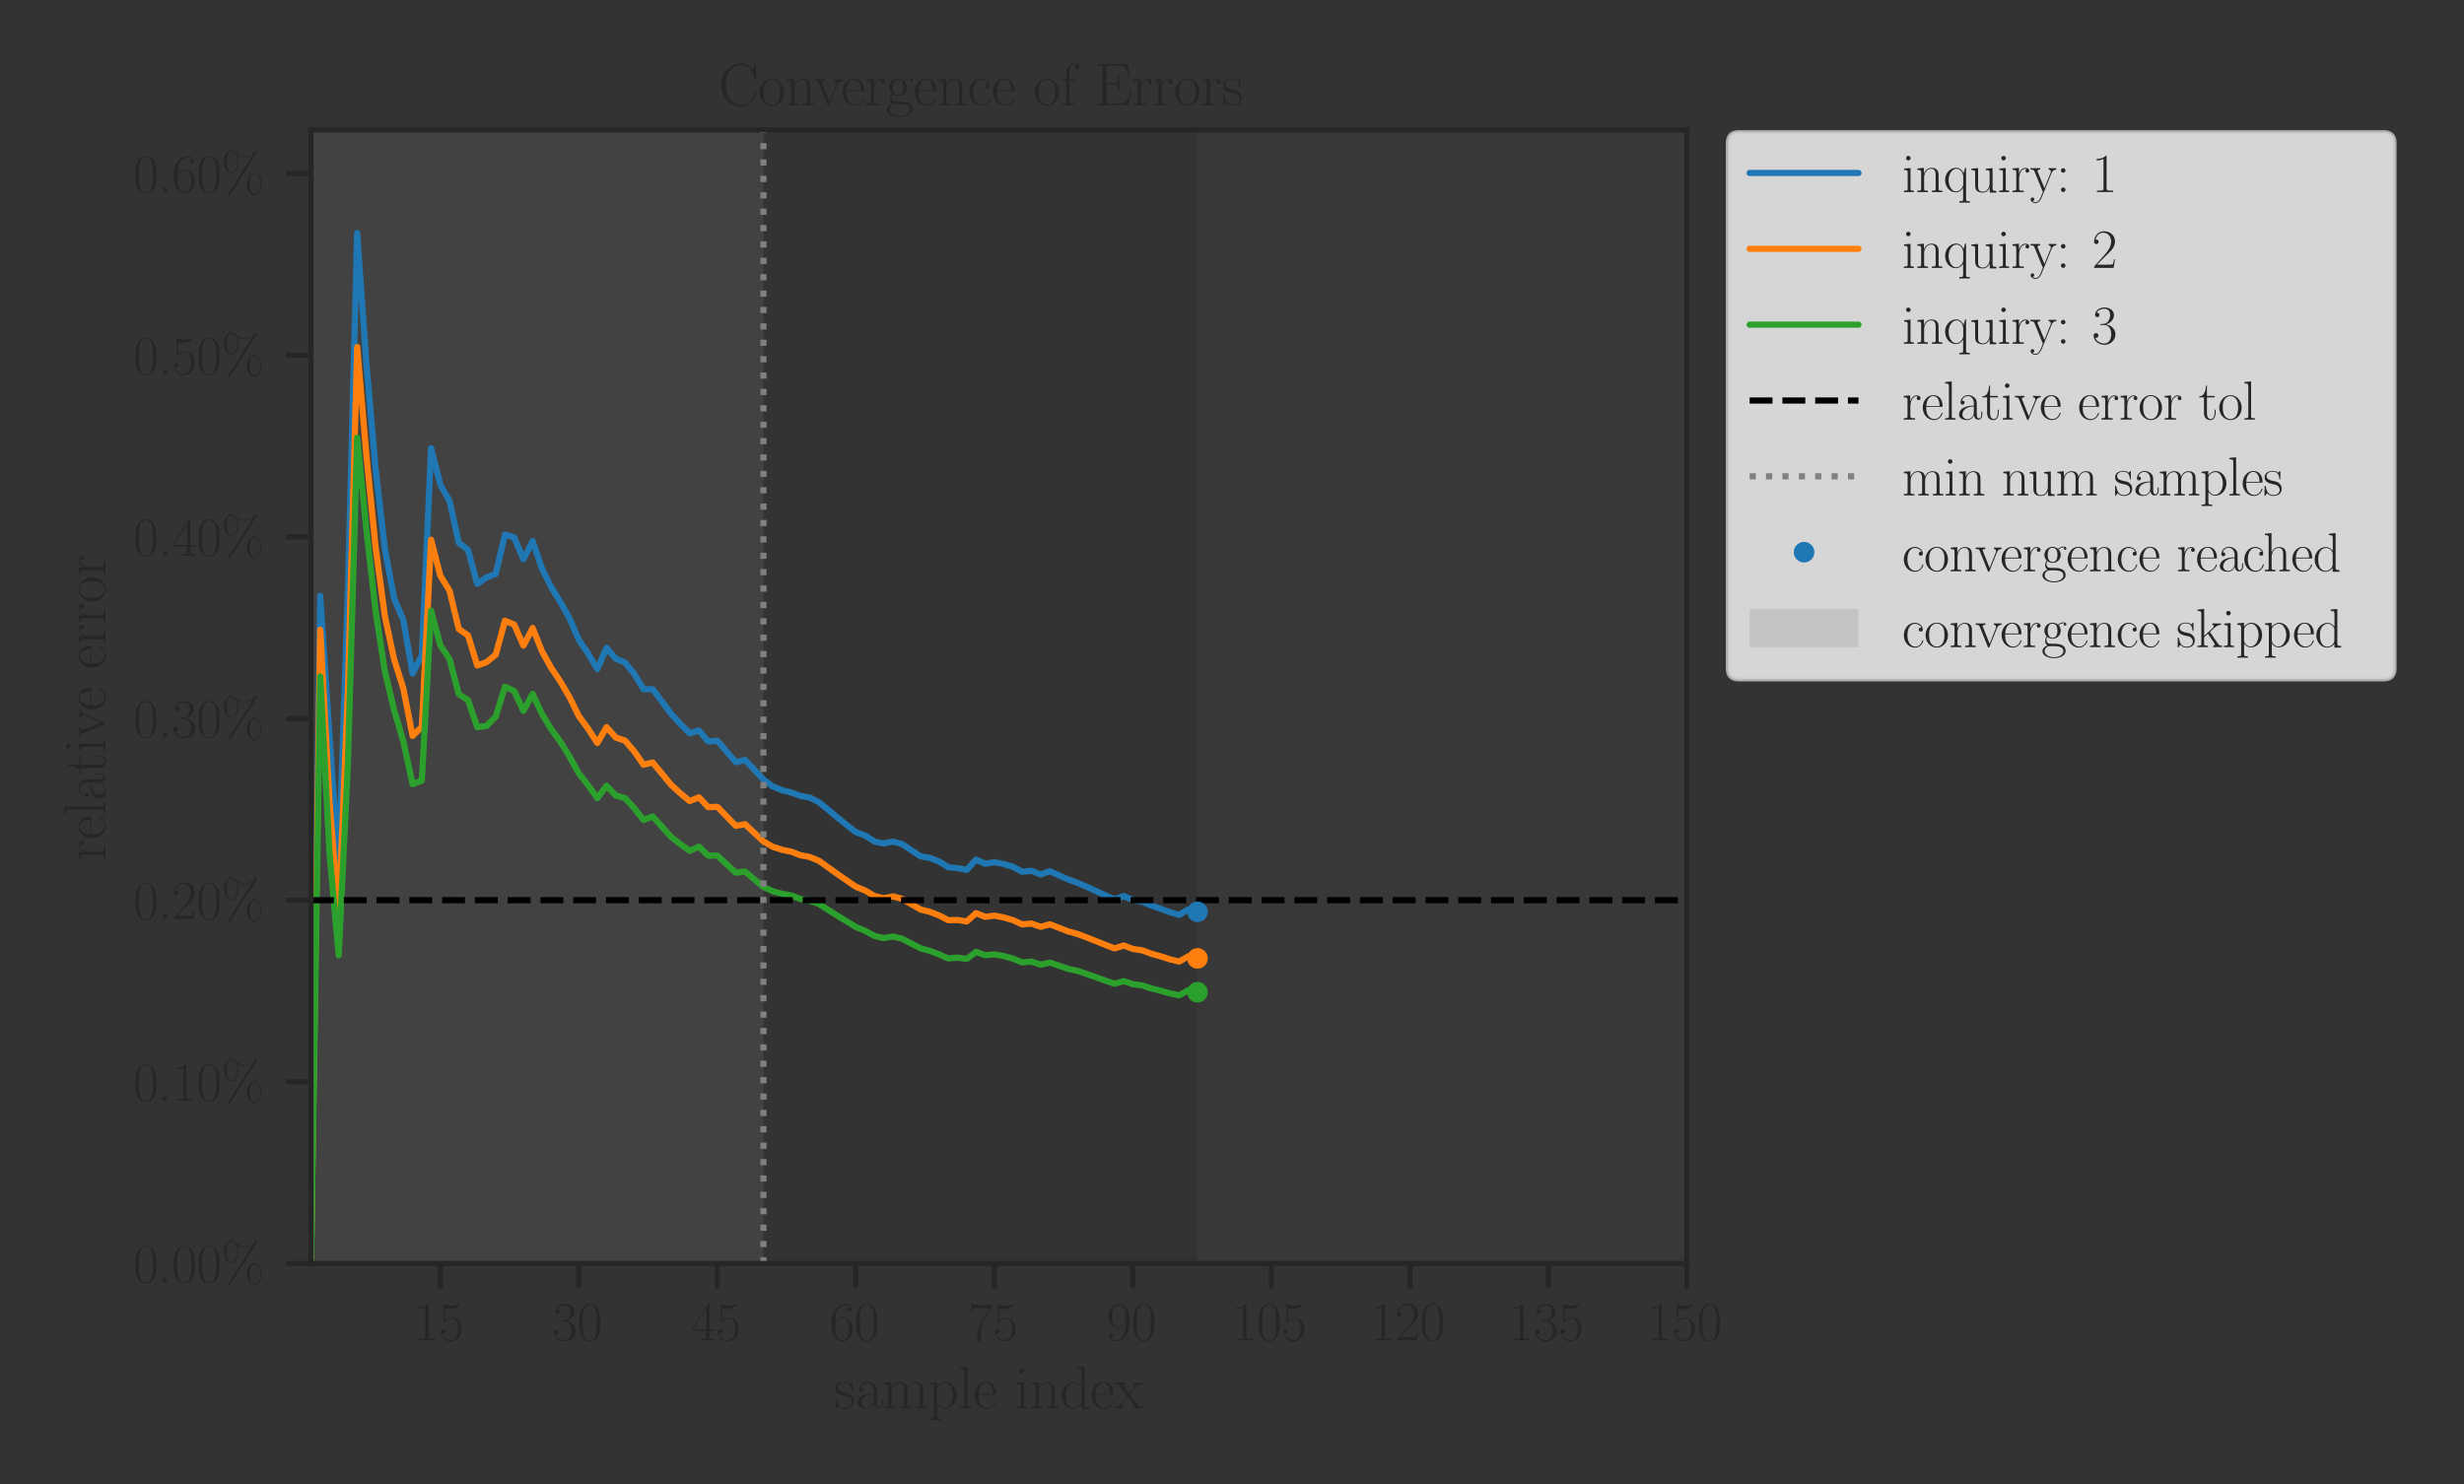 <?xml version="1.0" encoding="UTF-8" standalone="no"?>
<svg
   height="360pt"
   version="1.1"
   viewBox="0 0 597.6 360"
   width="597.6pt"
   id="svg751"
   sodipodi:docname="traceinv_slq_convergence_2.svg"
   inkscape:version="1.1.2 (0a00cf5339, 2022-02-04)"
   inkscape:export-filename="/home/sia/work/ADCP/Noise-Estimation/code/imate/docs/source/_static/images/plots/traceinv_slq_convergence_2.png"
   inkscape:export-xdpi="500"
   inkscape:export-ydpi="500"
   xmlns:inkscape="http://www.inkscape.org/namespaces/inkscape"
   xmlns:sodipodi="http://sodipodi.sourceforge.net/DTD/sodipodi-0.dtd"
   xmlns:xlink="http://www.w3.org/1999/xlink"
   xmlns="http://www.w3.org/2000/svg"
   xmlns:svg="http://www.w3.org/2000/svg"
   xmlns:rdf="http://www.w3.org/1999/02/22-rdf-syntax-ns#"
   xmlns:cc="http://creativecommons.org/ns#"
   xmlns:dc="http://purl.org/dc/elements/1.1/">
  <rect x="0" y="0" width="597.6" height="360" fill="#333333" stroke="none"/>
  <sodipodi:namedview
     id="namedview753"
     pagecolor="#ffffff"
     bordercolor="#666666"
     borderopacity="1.0"
     inkscape:pageshadow="2"
     inkscape:pageopacity="0.0"
     inkscape:pagecheckerboard="0"
     inkscape:document-units="pt"
     showgrid="false"
     inkscape:zoom="1.4131527"
     inkscape:cx="375.04794"
     inkscape:cy="239.88916"
     inkscape:window-width="1920"
     inkscape:window-height="1006"
     inkscape:window-x="0"
     inkscape:window-y="25"
     inkscape:window-maximized="1"
     inkscape:current-layer="svg751" />
  <defs
     id="defs6">
    <style
       type="text/css"
       id="style4">*{stroke-linecap:butt;stroke-linejoin:round;}</style>
  </defs>
  <path
     d="M 0,360 H 597.6 V 0 H 0 Z"
     style="fill:none;stroke:none"
     id="path8" />
  <g
     id="matplotlib.axis_1">
    <g
       id="xtick_1">
      <g
         id="line2d_1">
        <defs
           id="defs12">
          <path
             d="M 0,0 V 6"
             id="m0b37cb5187"
             style="stroke:#262626;stroke-width:1.25" />
        </defs>
        <g
           id="g16">
          <use
             style="fill:#262626;stroke:#262626;stroke-width:1.25"
             x="106.78"
             xlink:href="#m0b37cb5187"
             y="306.506"
             id="use14"
             width="100%"
             height="100%" />
        </g>
      </g>
      <g
         id="text_1">
        <!-- $\mathdefault{15}$ -->
        <g
           style="fill:#262626"
           transform="matrix(0.132,0,0,-0.132,100.342,325.139)"
           id="g27">
          <defs
             id="defs21">
            <path
               d="m 1702,4058 c 0,134 -6,134 -96,134 -249,-276 -627,-365 -985,-365 -19,0 -51,0 -58,-19 -6,-13 -6,-26 -6,-160 198,0 531,38 787,191 V 461 C 1344,236 1331,160 781,160 H 589 V 0 c 307,0 627,0 934,0 307,0 627,0 935,0 v 160 h -192 c -551,0 -564,70 -564,298 z"
               id="CMR17-31"
               transform="scale(0.016)" />
            <path
               d="m 730,3692 c 64,-26 326,-108 595,-108 595,0 921,327 1107,516 0,57 0,92 -38,92 -7,0 -20,0 -71,-29 -224,-105 -486,-190 -806,-190 -192,0 -480,26 -794,166 -70,32 -83,32 -89,32 -32,0 -39,-7 -39,-134 V 2203 c 0,-114 0,-146 64,-146 32,0 45,13 77,57 205,287 486,408 806,408 224,0 704,-140 704,-1233 0,-204 0,-574 -192,-868 C 1894,159 1645,25 1370,25 947,25 518,320 403,814 c 26,-7 77,-19 103,-19 83,0 243,45 243,243 0,172 -122,242 -243,242 -148,0 -244,-90 -244,-269 0,-557 442,-1139 1120,-1139 660,0 1287,568 1287,1392 0,766 -499,1360 -1120,1360 -327,0 -602,-121 -819,-350 z"
               id="CMR17-35"
               transform="scale(0.016)" />
          </defs>
          <use
             transform="scale(0.996)"
             xlink:href="#CMR17-31"
             id="use23"
             x="0"
             y="0"
             width="100%"
             height="100%" />
          <use
             transform="matrix(0.996,0,0,0.996,45.69,0)"
             xlink:href="#CMR17-35"
             id="use25"
             x="0"
             y="0"
             width="100%"
             height="100%" />
        </g>
      </g>
    </g>
    <g
       id="xtick_2">
      <g
         id="line2d_2">
        <g
           id="g33">
          <use
             style="fill:#262626;stroke:#262626;stroke-width:1.25"
             x="140.374"
             xlink:href="#m0b37cb5187"
             y="306.506"
             id="use31"
             width="100%"
             height="100%" />
        </g>
      </g>
      <g
         id="text_2">
        <!-- $\mathdefault{30}$ -->
        <g
           style="fill:#262626"
           transform="matrix(0.132,0,0,-0.132,133.936,325.139)"
           id="g44">
          <defs
             id="defs38">
            <path
               d="m 1414,2157 c 570,0 820,-495 820,-1067 C 2234,320 1824,25 1453,25 1114,25 563,194 390,693 c 32,-13 64,-13 96,-13 154,0 269,102 269,268 0,185 -141,268 -269,268 -108,0 -275,-51 -275,-290 0,-591 576,-1054 1255,-1054 710,0 1254,558 1254,1213 0,622 -512,1072 -1120,1142 486,101 954,529 954,1102 0,491 -506,850 -1082,850 -582,0 -1094,-350 -1094,-850 0,-219 166,-257 249,-257 135,0 250,83 250,249 0,165 -115,248 -250,248 -25,0 -57,0 -83,-12 186,402 691,475 915,475 224,0 647,-107 647,-712 0,-177 -26,-492 -244,-770 -192,-246 -409,-246 -620,-266 -32,0 -180,-15 -205,-15 -45,-6 -71,-12 -71,-61 0,-45 7,-51 135,-51 z"
               id="CMR17-33"
               transform="scale(0.016)" />
            <path
               d="m 2688,2025 c 0,391 -6,1055 -275,1566 -237,448 -615,607 -947,607 -308,0 -698,-140 -941,-601 C 269,3118 243,2524 243,2025 c 0,-364 7,-919 205,-1406 275,-658 768,-747 1018,-747 294,0 742,121 1004,728 192,442 218,959 218,1425 z M 1466,-26 c -410,0 -653,351 -743,838 -70,376 -70,926 -70,1284 0,492 0,901 83,1291 122,542 480,709 730,709 262,0 601,-173 723,-696 83,-364 89,-793 89,-1304 0,-416 0,-927 -76,-1304 C 2067,95 1690,-26 1466,-26 Z"
               id="CMR17-30"
               transform="scale(0.016)" />
          </defs>
          <use
             transform="scale(0.996)"
             xlink:href="#CMR17-33"
             id="use40"
             x="0"
             y="0"
             width="100%"
             height="100%" />
          <use
             transform="matrix(0.996,0,0,0.996,45.69,0)"
             xlink:href="#CMR17-30"
             id="use42"
             x="0"
             y="0"
             width="100%"
             height="100%" />
        </g>
      </g>
    </g>
    <g
       id="xtick_3">
      <g
         id="line2d_3">
        <g
           id="g50">
          <use
             style="fill:#262626;stroke:#262626;stroke-width:1.25"
             x="173.968"
             xlink:href="#m0b37cb5187"
             y="306.506"
             id="use48"
             width="100%"
             height="100%" />
        </g>
      </g>
      <g
         id="text_3">
        <!-- $\mathdefault{45}$ -->
        <g
           style="fill:#262626"
           transform="matrix(0.132,0,0,-0.132,167.53,325.139)"
           id="g60">
          <defs
             id="defs54">
            <path
               d="m 2150,4122 c 0,134 -6,134 -121,134 L 128,1254 V 1088 H 1779 V 457 c 0,-233 -13,-297 -461,-297 H 1197 V 0 c 205,0 550,0 768,0 217,0 563,0 768,0 v 160 h -122 c -448,0 -461,64 -461,297 v 631 h 653 v 166 H 2150 Z M 1798,3703 V 1254 H 256 Z"
               id="CMR17-34"
               transform="scale(0.016)" />
          </defs>
          <use
             transform="scale(0.996)"
             xlink:href="#CMR17-34"
             id="use56"
             x="0"
             y="0"
             width="100%"
             height="100%" />
          <use
             transform="matrix(0.996,0,0,0.996,45.69,0)"
             xlink:href="#CMR17-35"
             id="use58"
             x="0"
             y="0"
             width="100%"
             height="100%" />
        </g>
      </g>
    </g>
    <g
       id="xtick_4">
      <g
         id="line2d_4">
        <g
           id="g66">
          <use
             style="fill:#262626;stroke:#262626;stroke-width:1.25"
             x="207.562"
             xlink:href="#m0b37cb5187"
             y="306.506"
             id="use64"
             width="100%"
             height="100%" />
        </g>
      </g>
      <g
         id="text_4">
        <!-- $\mathdefault{60}$ -->
        <g
           style="fill:#262626"
           transform="matrix(0.132,0,0,-0.132,201.124,325.139)"
           id="g76">
          <defs
             id="defs70">
            <path
               d="m 678,2176 c 0,1514 717,1856 1133,1856 135,0 461,-23 589,-256 -102,0 -294,0 -294,-223 0,-172 140,-230 230,-230 58,0 230,25 230,237 0,394 -320,619 -761,619 -762,0 -1562,-789 -1562,-2195 0,-1731 723,-2112 1235,-2112 621,0 1210,555 1210,1411 0,798 -518,1379 -1171,1379 -391,0 -679,-255 -839,-702 z M 1478,25 c -787,0 -787,1175 -787,1411 0,460 218,1124 813,1124 109,0 422,0 634,-440 115,-250 115,-511 115,-831 0,-345 0,-599 -135,-855 C 1978,171 1773,25 1478,25 Z"
               id="CMR17-36"
               transform="scale(0.016)" />
          </defs>
          <use
             transform="scale(0.996)"
             xlink:href="#CMR17-36"
             id="use72"
             x="0"
             y="0"
             width="100%"
             height="100%" />
          <use
             transform="matrix(0.996,0,0,0.996,45.69,0)"
             xlink:href="#CMR17-30"
             id="use74"
             x="0"
             y="0"
             width="100%"
             height="100%" />
        </g>
      </g>
    </g>
    <g
       id="xtick_5">
      <g
         id="line2d_5">
        <g
           id="g82">
          <use
             style="fill:#262626;stroke:#262626;stroke-width:1.25"
             x="241.156"
             xlink:href="#m0b37cb5187"
             y="306.506"
             id="use80"
             width="100%"
             height="100%" />
        </g>
      </g>
      <g
         id="text_5">
        <!-- $\mathdefault{75}$ -->
        <g
           style="fill:#262626"
           transform="matrix(0.132,0,0,-0.132,234.717,325.139)"
           id="g92">
          <defs
             id="defs86">
            <path
               d="m 2886,3941 v 140 H 1382 c -748,0 -761,84 -787,207 H 480 L 294,3094 h 116 c 19,121 64,446 140,567 39,51 512,51 621,51 H 2579 L 1869,2661 C 1395,1954 1069,999 1069,165 c 0,-76 0,-293 230,-293 231,0 231,217 231,299 v 294 c 0,1043 179,1731 473,2171 z"
               id="CMR17-37"
               transform="scale(0.016)" />
          </defs>
          <use
             transform="scale(0.996)"
             xlink:href="#CMR17-37"
             id="use88"
             x="0"
             y="0"
             width="100%"
             height="100%" />
          <use
             transform="matrix(0.996,0,0,0.996,45.69,0)"
             xlink:href="#CMR17-35"
             id="use90"
             x="0"
             y="0"
             width="100%"
             height="100%" />
        </g>
      </g>
    </g>
    <g
       id="xtick_6">
      <g
         id="line2d_6">
        <g
           id="g98">
          <use
             style="fill:#262626;stroke:#262626;stroke-width:1.25"
             x="274.749"
             xlink:href="#m0b37cb5187"
             y="306.506"
             id="use96"
             width="100%"
             height="100%" />
        </g>
      </g>
      <g
         id="text_6">
        <!-- $\mathdefault{90}$ -->
        <g
           style="fill:#262626"
           transform="matrix(0.132,0,0,-0.132,268.311,325.139)"
           id="g108">
          <defs
             id="defs102">
            <path
               d="M 2253,1864 C 2253,464 1670,31 1190,31 c -147,0 -505,0 -652,263 166,-26 288,63 288,224 0,174 -141,231 -231,231 -57,0 -230,-26 -230,-243 0,-435 377,-634 838,-634 736,0 1485,802 1485,2201 0,1744 -717,2106 -1203,2106 -634,0 -1242,-551 -1242,-1401 0,-787 519,-1370 1171,-1370 538,0 775,495 839,704 z m -826,-354 c -173,0 -416,32 -614,412 -135,247 -135,539 -135,849 0,375 0,634 180,913 89,133 256,348 627,348 755,0 755,-1147 755,-1400 0,-450 -205,-1122 -813,-1122 z"
               id="CMR17-39"
               transform="scale(0.016)" />
          </defs>
          <use
             transform="scale(0.996)"
             xlink:href="#CMR17-39"
             id="use104"
             x="0"
             y="0"
             width="100%"
             height="100%" />
          <use
             transform="matrix(0.996,0,0,0.996,45.69,0)"
             xlink:href="#CMR17-30"
             id="use106"
             x="0"
             y="0"
             width="100%"
             height="100%" />
        </g>
      </g>
    </g>
    <g
       id="xtick_7">
      <g
         id="line2d_7">
        <g
           id="g114">
          <use
             style="fill:#262626;stroke:#262626;stroke-width:1.25"
             x="308.343"
             xlink:href="#m0b37cb5187"
             y="306.506"
             id="use112"
             width="100%"
             height="100%" />
        </g>
      </g>
      <g
         id="text_7">
        <!-- $\mathdefault{105}$ -->
        <g
           style="fill:#262626"
           transform="matrix(0.132,0,0,-0.132,298.686,325.139)"
           id="g123">
          <use
             transform="scale(0.996)"
             xlink:href="#CMR17-31"
             id="use117"
             x="0"
             y="0"
             width="100%"
             height="100%" />
          <use
             transform="matrix(0.996,0,0,0.996,45.69,0)"
             xlink:href="#CMR17-30"
             id="use119"
             x="0"
             y="0"
             width="100%"
             height="100%" />
          <use
             transform="matrix(0.996,0,0,0.996,91.381,0)"
             xlink:href="#CMR17-35"
             id="use121"
             x="0"
             y="0"
             width="100%"
             height="100%" />
        </g>
      </g>
    </g>
    <g
       id="xtick_8">
      <g
         id="line2d_8">
        <g
           id="g129">
          <use
             style="fill:#262626;stroke:#262626;stroke-width:1.25"
             x="341.937"
             xlink:href="#m0b37cb5187"
             y="306.506"
             id="use127"
             width="100%"
             height="100%" />
        </g>
      </g>
      <g
         id="text_8">
        <!-- $\mathdefault{120}$ -->
        <g
           style="fill:#262626"
           transform="matrix(0.132,0,0,-0.132,332.28,325.139)"
           id="g141">
          <defs
             id="defs133">
            <path
               d="M 2669,989 H 2554 C 2490,536 2438,459 2413,420 2381,369 1920,369 1830,369 H 602 c 230,250 678,703 1222,1228 390,370 845,805 845,1438 0,755 -602,1189 -1274,1189 -704,0 -1133,-620 -1133,-1194 0,-250 186,-282 263,-282 64,0 256,39 256,262 0,197 -167,254 -256,254 -39,0 -77,-6 -103,-19 122,545 493,813 884,813 556,0 921,-441 921,-1023 0,-556 -326,-1035 -691,-1451 L 262,146 V 0 h 2253 z"
               id="CMR17-32"
               transform="scale(0.016)" />
          </defs>
          <use
             transform="scale(0.996)"
             xlink:href="#CMR17-31"
             id="use135"
             x="0"
             y="0"
             width="100%"
             height="100%" />
          <use
             transform="matrix(0.996,0,0,0.996,45.69,0)"
             xlink:href="#CMR17-32"
             id="use137"
             x="0"
             y="0"
             width="100%"
             height="100%" />
          <use
             transform="matrix(0.996,0,0,0.996,91.381,0)"
             xlink:href="#CMR17-30"
             id="use139"
             x="0"
             y="0"
             width="100%"
             height="100%" />
        </g>
      </g>
    </g>
    <g
       id="xtick_9">
      <g
         id="line2d_9">
        <g
           id="g147">
          <use
             style="fill:#262626;stroke:#262626;stroke-width:1.25"
             x="375.531"
             xlink:href="#m0b37cb5187"
             y="306.506"
             id="use145"
             width="100%"
             height="100%" />
        </g>
      </g>
      <g
         id="text_9">
        <!-- $\mathdefault{135}$ -->
        <g
           style="fill:#262626"
           transform="matrix(0.132,0,0,-0.132,365.873,325.139)"
           id="g156">
          <use
             transform="scale(0.996)"
             xlink:href="#CMR17-31"
             id="use150"
             x="0"
             y="0"
             width="100%"
             height="100%" />
          <use
             transform="matrix(0.996,0,0,0.996,45.69,0)"
             xlink:href="#CMR17-33"
             id="use152"
             x="0"
             y="0"
             width="100%"
             height="100%" />
          <use
             transform="matrix(0.996,0,0,0.996,91.381,0)"
             xlink:href="#CMR17-35"
             id="use154"
             x="0"
             y="0"
             width="100%"
             height="100%" />
        </g>
      </g>
    </g>
    <g
       id="xtick_10">
      <g
         id="line2d_10">
        <g
           id="g162">
          <use
             style="fill:#262626;stroke:#262626;stroke-width:1.25"
             x="409.125"
             xlink:href="#m0b37cb5187"
             y="306.506"
             id="use160"
             width="100%"
             height="100%" />
        </g>
      </g>
      <g
         id="text_10">
        <!-- $\mathdefault{150}$ -->
        <g
           style="fill:#262626"
           transform="matrix(0.132,0,0,-0.132,399.467,325.139)"
           id="g171">
          <use
             transform="scale(0.996)"
             xlink:href="#CMR17-31"
             id="use165"
             x="0"
             y="0"
             width="100%"
             height="100%" />
          <use
             transform="matrix(0.996,0,0,0.996,45.69,0)"
             xlink:href="#CMR17-35"
             id="use167"
             x="0"
             y="0"
             width="100%"
             height="100%" />
          <use
             transform="matrix(0.996,0,0,0.996,91.381,0)"
             xlink:href="#CMR17-30"
             id="use169"
             x="0"
             y="0"
             width="100%"
             height="100%" />
        </g>
      </g>
    </g>
    <g
       id="text_11">
      <!-- sample index -->
      <g
         style="fill:#262626"
         transform="matrix(0.144,0,0,-0.144,202.241,341.658)"
         id="g209">
        <defs
           id="defs185">
          <path
             d="m 1978,2697 c 0,116 -7,122 -45,122 -26,0 -32,-6 -109,-102 -19,-26 -77,-91 -96,-116 -205,218 -493,218 -602,218 -710,0 -966,-372 -966,-743 0,-578 653,-711 838,-751 404,-82 544,-108 679,-224 83,-76 224,-217 224,-447 0,-270 -154,-616 -743,-616 -556,0 -755,422 -870,983 -19,89 -19,96 -70,96 -52,0 -58,-7 -58,-134 V 63 c 0,-114 6,-121 45,-121 32,0 38,7 70,58 39,57 135,211 173,276 128,-173 352,-340 710,-340 634,0 973,347 973,848 0,328 -173,501 -256,578 -192,199 -416,244 -685,295 -352,78 -800,168 -800,560 0,166 90,520 736,520 685,0 724,-643 736,-849 7,-32 39,-39 58,-39 58,0 58,20 58,129 z"
             id="CMR17-73"
             transform="scale(0.016)" />
          <path
             d="m 2304,1653 c 0,419 0,641 -269,890 -237,209 -512,273 -729,273 -506,0 -871,-409 -871,-845 0,-243 192,-243 231,-243 83,0 230,50 230,226 0,158 -122,227 -230,227 -26,0 -58,-7 -77,-13 134,424 480,546 704,546 320,0 672,-285 672,-829 V 1600 C 1587,1600 1133,1549 774,1357 371,1133 256,813 256,570 256,77 832,-64 1171,-64 c 352,0 679,203 819,575 13,-278 192,-529 474,-529 134,0 474,88 474,585 V 920 H 2822 V 562 c 0,-384 -172,-434 -256,-434 -262,0 -262,330 -262,610 z M 1965,870 C 1965,317 1568,38 1216,38 896,38 646,275 646,570 c 0,191 84,530 455,735 307,173 659,199 864,199 z"
             id="CMR17-61"
             transform="scale(0.016)" />
          <path
             d="m 4326,1933 c 0,319 -57,857 -819,857 -435,0 -736,-294 -851,-639 h -6 c -77,525 -455,639 -813,639 -506,0 -768,-390 -864,-646 h -7 v 646 l -755,-70 v -166 c 378,0 435,-39 435,-346 V 428 C 646,184 621,153 211,153 V -13 C 365,0 646,0 813,0 c 166,0 454,0 608,-13 v 166 c -410,0 -435,25 -435,275 v 1230 c 0,589 358,1030 806,1030 474,0 525,-422 525,-730 V 428 c 0,-244 -26,-275 -435,-275 V -13 c 153,13 435,13 601,13 167,0 455,0 608,-13 v 166 c -409,0 -435,25 -435,275 v 1230 c 0,589 358,1030 806,1030 474,0 525,-422 525,-730 V 428 c 0,-244 -25,-275 -435,-275 V -13 c 154,13 435,13 602,13 166,0 454,0 608,-13 v 166 c -410,0 -436,25 -436,275 z"
             id="CMR17-6d"
             transform="scale(0.016)" />
          <path
             d="m 1408,-1063 c -410,0 -435,26 -435,274 V 402 c 185,-268 454,-440 793,-440 640,0 1287,561 1287,1426 0,803 -557,1414 -1216,1414 -384,0 -698,-210 -877,-464 v 464 l -762,-70 v -165 c 378,0 436,-39 436,-344 V -789 c 0,-242 -26,-274 -436,-274 v -165 c 154,12 436,12 602,12 166,0 454,0 608,-12 z M 973,2012 c 0,90 0,223 249,459 32,26 250,217 570,217 467,0 851,-580 851,-1306 C 2643,656 2234,64 1728,64 1498,64 1248,172 1056,472 973,612 973,650 973,752 Z"
             id="CMR17-70"
             transform="scale(0.016)" />
          <path
             d="m 979,4396 -761,-70 v -166 c 377,0 435,-38 435,-343 V 426 C 653,184 627,153 218,153 V -13 C 371,0 653,0 813,0 c 166,0 448,0 601,-13 v 166 c -409,0 -435,25 -435,273 z"
             id="CMR17-6c"
             transform="scale(0.016)" />
          <path
             d="m 2438,1472 c 26,26 26,39 26,104 0,662 -346,1240 -1075,1240 C 710,2816 173,2169 173,1383 173,551 781,-64 1459,-64 c 717,0 999,671 999,804 0,44 -39,44 -52,44 -44,0 -51,-13 -76,-88 C 2189,265 1837,51 1504,51 1229,51 954,203 781,480 582,803 582,1176 582,1472 Z m -1849,96 c 45,937 537,1146 793,1146 436,0 730,-417 736,-1146 z"
             id="CMR17-65"
             transform="scale(0.016)" />
          <path
             d="m 992,3909 c 0,140 -115,261 -262,261 -141,0 -263,-114 -263,-261 0,-140 115,-261 263,-261 140,0 262,115 262,261 z M 243,2706 v -165 c 359,0 410,-39 410,-344 V 427 C 653,184 627,153 218,153 V -13 C 371,0 646,0 806,0 c 154,0 416,0 564,-13 v 166 c -378,0 -391,38 -391,267 v 2356 z"
             id="CMR17-69"
             transform="scale(0.016)" />
          <path
             d="m 2656,1933 c 0,326 -64,857 -819,857 -506,0 -768,-390 -864,-646 h -7 v 646 l -755,-70 v -166 c 378,0 435,-39 435,-346 V 428 C 646,184 621,153 211,153 V -13 C 365,0 646,0 813,0 c 166,0 454,0 608,-13 v 166 c -410,0 -435,25 -435,275 v 1230 c 0,589 358,1030 806,1030 474,0 525,-422 525,-730 V 428 c 0,-244 -26,-275 -435,-275 V -13 c 153,13 435,13 601,13 167,0 455,0 608,-13 v 166 c -409,0 -435,25 -435,275 z"
             id="CMR17-6e"
             transform="scale(0.016)" />
          <path
             d="m 1869,4326 v -166 c 377,0 435,-38 435,-340 V 2345 c -26,32 -288,445 -806,445 C 845,2790 211,2208 211,1364 211,525 806,-64 1434,-64 c 544,0 825,401 857,444 V -63 h 775 v 191 c -378,0 -436,38 -436,345 V 4396 Z M 2291,755 C 2291,563 2176,390 2029,262 1811,70 1594,38 1472,38 c -186,0 -851,96 -851,1318 0,1256 742,1332 909,1332 294,0 531,-166 678,-397 83,-134 83,-153 83,-268 z"
             id="CMR17-64"
             transform="scale(0.016)" />
          <path
             d="m 1664,1477 c 192,249 410,529 589,739 211,242 454,344 736,344 v 166 c -109,0 -333,0 -448,0 -173,0 -371,0 -519,6 v -166 c 90,-13 141,-77 141,-166 0,-115 -64,-185 -96,-229 l -473,-598 -564,733 c -57,70 -57,82 -57,114 0,77 64,140 173,140 v 172 c -154,-6 -429,-6 -589,-6 -173,0 -378,0 -519,6 v -172 c 346,0 423,-26 576,-217 l 736,-948 c 13,-13 45,-51 45,-70 C 1395,1299 838,619 768,530 480,185 179,160 6,160 V 0 c 109,0 333,0 448,0 128,0 410,0 525,-6 v 166 c -38,6 -141,19 -141,165 0,115 52,185 109,261 l 531,650 557,-724 c 51,-70 128,-166 128,-211 0,-90 -77,-141 -179,-141 V -6 c 154,6 429,6 589,6 173,0 377,0 518,-6 v 166 c -320,0 -416,12 -569,210 z"
             id="CMR17-78"
             transform="scale(0.016)" />
        </defs>
        <use
           transform="scale(0.996)"
           xlink:href="#CMR17-73"
           id="use187"
           x="0"
           y="0"
           width="100%"
           height="100%" />
        <use
           transform="matrix(0.996,0,0,0.996,35.801,0)"
           xlink:href="#CMR17-61"
           id="use189"
           x="0"
           y="0"
           width="100%"
           height="100%" />
        <use
           transform="matrix(0.996,0,0,0.996,81.492,0)"
           xlink:href="#CMR17-6d"
           id="use191"
           x="0"
           y="0"
           width="100%"
           height="100%" />
        <use
           transform="matrix(0.996,0,0,0.996,158.411,0)"
           xlink:href="#CMR17-70"
           id="use193"
           x="0"
           y="0"
           width="100%"
           height="100%" />
        <use
           transform="matrix(0.996,0,0,0.996,209.307,0)"
           xlink:href="#CMR17-6c"
           id="use195"
           x="0"
           y="0"
           width="100%"
           height="100%" />
        <use
           transform="matrix(0.996,0,0,0.996,234.178,0)"
           xlink:href="#CMR17-65"
           id="use197"
           x="0"
           y="0"
           width="100%"
           height="100%" />
        <use
           transform="matrix(0.996,0,0,0.996,304.739,0)"
           xlink:href="#CMR17-69"
           id="use199"
           x="0"
           y="0"
           width="100%"
           height="100%" />
        <use
           transform="matrix(0.996,0,0,0.996,329.611,0)"
           xlink:href="#CMR17-6e"
           id="use201"
           x="0"
           y="0"
           width="100%"
           height="100%" />
        <use
           transform="matrix(0.996,0,0,0.996,380.506,0)"
           xlink:href="#CMR17-64"
           id="use203"
           x="0"
           y="0"
           width="100%"
           height="100%" />
        <use
           transform="matrix(0.996,0,0,0.996,431.401,0)"
           xlink:href="#CMR17-65"
           id="use205"
           x="0"
           y="0"
           width="100%"
           height="100%" />
        <use
           transform="matrix(0.996,0,0,0.996,471.887,0)"
           xlink:href="#CMR17-78"
           id="use207"
           x="0"
           y="0"
           width="100%"
           height="100%" />
      </g>
    </g>
  </g>
  <g
     id="matplotlib.axis_2">
    <g
       id="ytick_1">
      <g
         id="line2d_11">
        <defs
           id="defs214">
          <path
             d="M 0,0 H -6"
             id="m1d6034733d"
             style="stroke:#262626;stroke-width:1.25" />
        </defs>
        <g
           id="g218">
          <use
             style="fill:#262626;stroke:#262626;stroke-width:1.25"
             x="75.426"
             xlink:href="#m1d6034733d"
             y="306.506"
             id="use216"
             width="100%"
             height="100%" />
        </g>
      </g>
      <g
         id="text_12">
        <!-- 0.00\% -->
        <g
           style="fill:#262626"
           transform="matrix(0.132,0,0,-0.132,32.304,311.073)"
           id="g235">
          <defs
             id="defs223">
            <path
               d="M 1062,261 C 1062,420 934,522 800,522 672,522 538,420 538,261 538,102 666,0 800,0 c 128,0 262,102 262,261 z"
               id="CMR17-2e"
               transform="scale(0.016)" />
            <path
               d="m 4640,959 c 0,739 -365,1281 -794,1281 -435,0 -876,-504 -876,-1281 0,-776 435,-1279 876,-1279 429,0 794,535 794,1279 z M 3853,-218 c -167,0 -583,152 -583,1177 0,1032 416,1179 583,1179 352,0 672,-504 672,-1179 0,-674 -320,-1177 -672,-1177 z m 230,4795 c 45,70 51,76 51,108 0,76 -57,115 -108,115 -64,0 -90,-44 -135,-94 -371,-516 -883,-572 -1145,-572 -640,0 -1031,360 -1152,473 -84,75 -205,193 -423,193 -435,0 -877,-504 -877,-1281 0,-776 436,-1279 877,-1279 429,0 794,538 794,1287 0,442 -135,743 -154,781 391,-244 775,-276 941,-276 410,0 704,151 864,257 l 6,-6 L 858,-84 c -58,-90 -58,-103 -58,-122 0,-70 58,-114 115,-114 58,0 77,31 122,102 z M 1178,2342 c -167,0 -583,152 -583,1177 0,1032 416,1179 583,1179 352,0 672,-504 672,-1179 0,-674 -320,-1177 -672,-1177 z"
               id="CMR17-25"
               transform="scale(0.016)" />
          </defs>
          <use
             transform="scale(0.996)"
             xlink:href="#CMR17-30"
             id="use225"
             x="0"
             y="0"
             width="100%"
             height="100%" />
          <use
             transform="matrix(0.996,0,0,0.996,45.69,0)"
             xlink:href="#CMR17-2e"
             id="use227"
             x="0"
             y="0"
             width="100%"
             height="100%" />
          <use
             transform="matrix(0.996,0,0,0.996,70.562,0)"
             xlink:href="#CMR17-30"
             id="use229"
             x="0"
             y="0"
             width="100%"
             height="100%" />
          <use
             transform="matrix(0.996,0,0,0.996,116.252,0)"
             xlink:href="#CMR17-30"
             id="use231"
             x="0"
             y="0"
             width="100%"
             height="100%" />
          <use
             transform="matrix(0.996,0,0,0.996,161.942,0)"
             xlink:href="#CMR17-25"
             id="use233"
             x="0"
             y="0"
             width="100%"
             height="100%" />
        </g>
      </g>
    </g>
    <g
       id="ytick_2">
      <g
         id="line2d_12">
        <g
           id="g241">
          <use
             style="fill:#262626;stroke:#262626;stroke-width:1.25"
             x="75.426"
             xlink:href="#m1d6034733d"
             y="262.439"
             id="use239"
             width="100%"
             height="100%" />
        </g>
      </g>
      <g
         id="text_13">
        <!-- 0.10\% -->
        <g
           style="fill:#262626"
           transform="matrix(0.132,0,0,-0.132,32.304,267.006)"
           id="g254">
          <use
             transform="scale(0.996)"
             xlink:href="#CMR17-30"
             id="use244"
             x="0"
             y="0"
             width="100%"
             height="100%" />
          <use
             transform="matrix(0.996,0,0,0.996,45.69,0)"
             xlink:href="#CMR17-2e"
             id="use246"
             x="0"
             y="0"
             width="100%"
             height="100%" />
          <use
             transform="matrix(0.996,0,0,0.996,70.562,0)"
             xlink:href="#CMR17-31"
             id="use248"
             x="0"
             y="0"
             width="100%"
             height="100%" />
          <use
             transform="matrix(0.996,0,0,0.996,116.252,0)"
             xlink:href="#CMR17-30"
             id="use250"
             x="0"
             y="0"
             width="100%"
             height="100%" />
          <use
             transform="matrix(0.996,0,0,0.996,161.942,0)"
             xlink:href="#CMR17-25"
             id="use252"
             x="0"
             y="0"
             width="100%"
             height="100%" />
        </g>
      </g>
    </g>
    <g
       id="ytick_3">
      <g
         id="line2d_13">
        <g
           id="g260">
          <use
             style="fill:#262626;stroke:#262626;stroke-width:1.25"
             x="75.426"
             xlink:href="#m1d6034733d"
             y="218.372"
             id="use258"
             width="100%"
             height="100%" />
        </g>
      </g>
      <g
         id="text_14">
        <!-- 0.20\% -->
        <g
           style="fill:#262626"
           transform="matrix(0.132,0,0,-0.132,32.304,222.939)"
           id="g273">
          <use
             transform="scale(0.996)"
             xlink:href="#CMR17-30"
             id="use263"
             x="0"
             y="0"
             width="100%"
             height="100%" />
          <use
             transform="matrix(0.996,0,0,0.996,45.69,0)"
             xlink:href="#CMR17-2e"
             id="use265"
             x="0"
             y="0"
             width="100%"
             height="100%" />
          <use
             transform="matrix(0.996,0,0,0.996,70.562,0)"
             xlink:href="#CMR17-32"
             id="use267"
             x="0"
             y="0"
             width="100%"
             height="100%" />
          <use
             transform="matrix(0.996,0,0,0.996,116.252,0)"
             xlink:href="#CMR17-30"
             id="use269"
             x="0"
             y="0"
             width="100%"
             height="100%" />
          <use
             transform="matrix(0.996,0,0,0.996,161.942,0)"
             xlink:href="#CMR17-25"
             id="use271"
             x="0"
             y="0"
             width="100%"
             height="100%" />
        </g>
      </g>
    </g>
    <g
       id="ytick_4">
      <g
         id="line2d_14">
        <g
           id="g279">
          <use
             style="fill:#262626;stroke:#262626;stroke-width:1.25"
             x="75.426"
             xlink:href="#m1d6034733d"
             y="174.305"
             id="use277"
             width="100%"
             height="100%" />
        </g>
      </g>
      <g
         id="text_15">
        <!-- 0.30\% -->
        <g
           style="fill:#262626"
           transform="matrix(0.132,0,0,-0.132,32.304,178.872)"
           id="g292">
          <use
             transform="scale(0.996)"
             xlink:href="#CMR17-30"
             id="use282"
             x="0"
             y="0"
             width="100%"
             height="100%" />
          <use
             transform="matrix(0.996,0,0,0.996,45.69,0)"
             xlink:href="#CMR17-2e"
             id="use284"
             x="0"
             y="0"
             width="100%"
             height="100%" />
          <use
             transform="matrix(0.996,0,0,0.996,70.562,0)"
             xlink:href="#CMR17-33"
             id="use286"
             x="0"
             y="0"
             width="100%"
             height="100%" />
          <use
             transform="matrix(0.996,0,0,0.996,116.252,0)"
             xlink:href="#CMR17-30"
             id="use288"
             x="0"
             y="0"
             width="100%"
             height="100%" />
          <use
             transform="matrix(0.996,0,0,0.996,161.942,0)"
             xlink:href="#CMR17-25"
             id="use290"
             x="0"
             y="0"
             width="100%"
             height="100%" />
        </g>
      </g>
    </g>
    <g
       id="ytick_5">
      <g
         id="line2d_15">
        <g
           id="g298">
          <use
             style="fill:#262626;stroke:#262626;stroke-width:1.25"
             x="75.426"
             xlink:href="#m1d6034733d"
             y="130.238"
             id="use296"
             width="100%"
             height="100%" />
        </g>
      </g>
      <g
         id="text_16">
        <!-- 0.40\% -->
        <g
           style="fill:#262626"
           transform="matrix(0.132,0,0,-0.132,32.304,134.805)"
           id="g311">
          <use
             transform="scale(0.996)"
             xlink:href="#CMR17-30"
             id="use301"
             x="0"
             y="0"
             width="100%"
             height="100%" />
          <use
             transform="matrix(0.996,0,0,0.996,45.69,0)"
             xlink:href="#CMR17-2e"
             id="use303"
             x="0"
             y="0"
             width="100%"
             height="100%" />
          <use
             transform="matrix(0.996,0,0,0.996,70.562,0)"
             xlink:href="#CMR17-34"
             id="use305"
             x="0"
             y="0"
             width="100%"
             height="100%" />
          <use
             transform="matrix(0.996,0,0,0.996,116.252,0)"
             xlink:href="#CMR17-30"
             id="use307"
             x="0"
             y="0"
             width="100%"
             height="100%" />
          <use
             transform="matrix(0.996,0,0,0.996,161.942,0)"
             xlink:href="#CMR17-25"
             id="use309"
             x="0"
             y="0"
             width="100%"
             height="100%" />
        </g>
      </g>
    </g>
    <g
       id="ytick_6">
      <g
         id="line2d_16">
        <g
           id="g317">
          <use
             style="fill:#262626;stroke:#262626;stroke-width:1.25"
             x="75.426"
             xlink:href="#m1d6034733d"
             y="86.171"
             id="use315"
             width="100%"
             height="100%" />
        </g>
      </g>
      <g
         id="text_17">
        <!-- 0.50\% -->
        <g
           style="fill:#262626"
           transform="matrix(0.132,0,0,-0.132,32.304,90.738)"
           id="g330">
          <use
             transform="scale(0.996)"
             xlink:href="#CMR17-30"
             id="use320"
             x="0"
             y="0"
             width="100%"
             height="100%" />
          <use
             transform="matrix(0.996,0,0,0.996,45.69,0)"
             xlink:href="#CMR17-2e"
             id="use322"
             x="0"
             y="0"
             width="100%"
             height="100%" />
          <use
             transform="matrix(0.996,0,0,0.996,70.562,0)"
             xlink:href="#CMR17-35"
             id="use324"
             x="0"
             y="0"
             width="100%"
             height="100%" />
          <use
             transform="matrix(0.996,0,0,0.996,116.252,0)"
             xlink:href="#CMR17-30"
             id="use326"
             x="0"
             y="0"
             width="100%"
             height="100%" />
          <use
             transform="matrix(0.996,0,0,0.996,161.942,0)"
             xlink:href="#CMR17-25"
             id="use328"
             x="0"
             y="0"
             width="100%"
             height="100%" />
        </g>
      </g>
    </g>
    <g
       id="ytick_7">
      <g
         id="line2d_17">
        <g
           id="g336">
          <use
             style="fill:#262626;stroke:#262626;stroke-width:1.25"
             x="75.426"
             xlink:href="#m1d6034733d"
             y="42.104"
             id="use334"
             width="100%"
             height="100%" />
        </g>
      </g>
      <g
         id="text_18">
        <!-- 0.60\% -->
        <g
           style="fill:#262626"
           transform="matrix(0.132,0,0,-0.132,32.304,46.671)"
           id="g349">
          <use
             transform="scale(0.996)"
             xlink:href="#CMR17-30"
             id="use339"
             x="0"
             y="0"
             width="100%"
             height="100%" />
          <use
             transform="matrix(0.996,0,0,0.996,45.69,0)"
             xlink:href="#CMR17-2e"
             id="use341"
             x="0"
             y="0"
             width="100%"
             height="100%" />
          <use
             transform="matrix(0.996,0,0,0.996,70.562,0)"
             xlink:href="#CMR17-36"
             id="use343"
             x="0"
             y="0"
             width="100%"
             height="100%" />
          <use
             transform="matrix(0.996,0,0,0.996,116.252,0)"
             xlink:href="#CMR17-30"
             id="use345"
             x="0"
             y="0"
             width="100%"
             height="100%" />
          <use
             transform="matrix(0.996,0,0,0.996,161.942,0)"
             xlink:href="#CMR17-25"
             id="use347"
             x="0"
             y="0"
             width="100%"
             height="100%" />
        </g>
      </g>
    </g>
    <g
       id="text_19">
      <!-- relative error -->
      <g
         style="fill:#262626"
         transform="matrix(0,-0.144,-0.144,0,25.515,208.811)"
         id="g385">
        <defs
           id="defs357">
          <path
             d="m 960,1497 c 0,615 262,1191 742,1191 45,0 90,-6 135,-26 0,0 -141,-45 -141,-210 0,-154 122,-218 218,-218 76,0 217,45 217,224 0,205 -205,332 -422,332 -487,0 -698,-473 -762,-697 h -6 v 697 l -743,-70 v -166 c 378,0 436,-39 436,-346 V 428 C 634,184 608,153 198,153 V -13 C 352,0 646,0 813,0 c 185,0 512,0 685,-13 v 166 c -461,0 -538,0 -538,287 z"
             id="CMR17-72"
             transform="scale(0.016)" />
          <path
             d="m 966,2560 h 896 v 165 H 966 V 3904 H 851 C 838,3245 614,2668 70,2668 V 2560 H 627 V 771 c 0,-121 0,-835 743,-835 377,0 595,370 595,841 v 363 H 1850 V 783 C 1850,344 1677,51 1408,51 1222,51 966,178 966,758 Z"
             id="CMR17-74"
             transform="scale(0.016)" />
          <path
             d="m 2502,2163 c 58,141 160,397 532,397 v 166 c -122,0 -282,0 -404,0 -134,0 -345,0 -473,6 v -166 c 160,-13 249,-89 249,-255 0,-58 0,-71 -38,-160 L 1664,377 902,2286 c -38,83 -38,95 -38,121 0,153 211,153 307,153 v 172 c -153,-6 -435,-6 -595,-6 -173,0 -371,0 -512,6 v -172 c 243,0 378,0 454,-198 L 1446,44 c 39,-95 45,-108 103,-108 57,0 64,13 102,108 z"
             id="CMR17-76"
             transform="scale(0.016)" />
          <path
             d="m 2758,1356 c 0,820 -595,1460 -1292,1460 C 768,2816 173,2176 173,1356 173,551 768,-64 1466,-64 c 697,0 1292,615 1292,1420 z M 1466,51 c -301,0 -557,179 -704,429 -160,287 -180,646 -180,928 0,269 13,602 180,890 128,211 377,416 704,416 288,0 531,-160 684,-384 199,-301 199,-723 199,-922 0,-250 -13,-633 -186,-941 C 1984,173 1709,51 1466,51 Z"
             id="CMR17-6f"
             transform="scale(0.016)" />
        </defs>
        <use
           transform="scale(0.996)"
           xlink:href="#CMR17-72"
           id="use359"
           x="0"
           y="0"
           width="100%"
           height="100%" />
        <use
           transform="matrix(0.996,0,0,0.996,35.281,0)"
           xlink:href="#CMR17-65"
           id="use361"
           x="0"
           y="0"
           width="100%"
           height="100%" />
        <use
           transform="matrix(0.996,0,0,0.996,75.766,0)"
           xlink:href="#CMR17-6c"
           id="use363"
           x="0"
           y="0"
           width="100%"
           height="100%" />
        <use
           transform="matrix(0.996,0,0,0.996,100.637,0)"
           xlink:href="#CMR17-61"
           id="use365"
           x="0"
           y="0"
           width="100%"
           height="100%" />
        <use
           transform="matrix(0.996,0,0,0.996,146.328,0)"
           xlink:href="#CMR17-74"
           id="use367"
           x="0"
           y="0"
           width="100%"
           height="100%" />
        <use
           transform="matrix(0.996,0,0,0.996,181.609,0)"
           xlink:href="#CMR17-69"
           id="use369"
           x="0"
           y="0"
           width="100%"
           height="100%" />
        <use
           transform="matrix(0.996,0,0,0.996,206.48,0)"
           xlink:href="#CMR17-76"
           id="use371"
           x="0"
           y="0"
           width="100%"
           height="100%" />
        <use
           transform="matrix(0.996,0,0,0.996,252.17,0)"
           xlink:href="#CMR17-65"
           id="use373"
           x="0"
           y="0"
           width="100%"
           height="100%" />
        <use
           transform="matrix(0.996,0,0,0.996,322.732,0)"
           xlink:href="#CMR17-65"
           id="use375"
           x="0"
           y="0"
           width="100%"
           height="100%" />
        <use
           transform="matrix(0.996,0,0,0.996,363.218,0)"
           xlink:href="#CMR17-72"
           id="use377"
           x="0"
           y="0"
           width="100%"
           height="100%" />
        <use
           transform="matrix(0.996,0,0,0.996,398.498,0)"
           xlink:href="#CMR17-72"
           id="use379"
           x="0"
           y="0"
           width="100%"
           height="100%" />
        <use
           transform="matrix(0.996,0,0,0.996,433.779,0)"
           xlink:href="#CMR17-6f"
           id="use381"
           x="0"
           y="0"
           width="100%"
           height="100%" />
        <use
           transform="matrix(0.996,0,0,0.996,479.47,0)"
           xlink:href="#CMR17-72"
           id="use383"
           x="0"
           y="0"
           width="100%"
           height="100%" />
      </g>
    </g>
  </g>
  <g
     id="patch_2">
    <path
       clip-path="url(#p6ef9f6a0bd)"
       d="M 75.426,306.506 V 31.515 H 185.166 V 306.506 Z"
       style="opacity:0.2;fill:#808080"
       id="path389" />
  </g>
  <g
     id="patch_3">
    <path
       clip-path="url(#p6ef9f6a0bd)"
       d="M 290.427,306.506 V 31.515 H 409.125 V 306.506 Z"
       style="opacity:0.07;fill:#808080"
       id="path392" />
  </g>
  <g
     id="line2d_18">
    <path
       clip-path="url(#p6ef9f6a0bd)"
       d="m 75.426,306.506 2.24,-161.99 2.24,33.773 2.24,32.052 2.24,-67.35 2.24,-86.478 2.24,31.673 2.24,25.637 2.24,19.295 2.24,12.028 2.24,5.304 2.24,12.941 2.24,-4.389 2.24,-50.271 2.24,8.827 2.24,3.998 2.24,10.097 2.24,1.742 2.24,8.25 2.24,-1.553 2.24,-0.891 2.24,-9.51 2.24,0.666 2.24,5.308 2.24,-4.403 2.24,6.605 2.24,4.533 2.24,3.668 2.24,3.975 2.24,5.207 2.24,3.281 2.24,3.792 2.24,-5.15 2.24,2.617 2.24,0.925 2.24,2.772 2.24,3.691 2.24,0.009 2.24,3.001 2.24,3.002 2.24,2.452 2.24,2.241 2.24,-0.678 2.24,2.644 2.24,-0.162 2.24,2.608 2.24,2.61 2.24,-0.567 2.24,2.388 2.24,2.395 2.24,1.675 2.24,0.907 2.24,0.55 2.24,0.835 2.24,0.383 2.24,1.153 2.24,1.809 2.24,1.879 2.24,1.812 2.24,1.749 2.24,0.797 2.24,1.448 2.24,0.515 2.24,-0.503 2.24,0.642 2.24,1.469 2.24,1.486 2.24,0.388 2.24,0.871 2.24,1.385 2.24,0.218 2.24,0.431 2.24,-2.487 2.24,1.015 2.24,-0.396 2.24,0.45 2.24,0.67 2.24,1.196 2.24,-0.228 2.24,0.891 2.24,-0.791 2.24,1.032 2.24,0.962 2.24,0.83 2.24,0.967 2.24,1.02 2.24,1.037 2.24,0.981 2.24,-0.807 2.24,0.969 2.24,0.393 2.24,0.946 2.24,0.779 2.24,0.837 2.24,0.64 2.24,-1.338 2.24,0.597"
       style="fill:none;stroke:#1f77b4;stroke-width:1.5;stroke-linecap:round"
       id="path395" />
  </g>
  <g
     id="line2d_19">
    <path
       clip-path="url(#p6ef9f6a0bd)"
       d="m 75.426,306.506 2.24,-153.742 2.24,41.605 2.24,27.97 2.24,-54.983 2.24,-83.168 2.24,26.338 2.24,22.359 2.24,16.595 2.24,10.484 2.24,7.064 2.24,11.494 2.24,-2.214 2.24,-45.373 2.24,8.72 2.24,3.639 2.24,9.286 2.24,1.545 2.24,7.303 2.24,-0.794 2.24,-1.807 2.24,-8.246 2.24,0.925 2.24,5.111 2.24,-4.279 2.24,5.606 2.24,4.043 2.24,3.352 2.24,3.822 2.24,4.558 2.24,3.055 2.24,3.456 2.24,-3.832 2.24,2.516 2.24,0.753 2.24,2.617 2.24,3.217 2.24,-0.526 2.24,2.704 2.24,2.737 2.24,2.051 2.24,1.851 2.24,-0.905 2.24,2.384 2.24,-0.073 2.24,2.315 2.24,2.302 2.24,-0.403 2.24,2.119 2.24,2.082 2.24,1.279 2.24,0.734 2.24,0.46 2.24,0.861 2.24,0.416 2.24,0.921 2.24,1.617 2.24,1.607 2.24,1.551 2.24,1.532 2.24,0.902 2.24,1.331 2.24,0.55 2.24,-0.463 2.24,0.608 2.24,1.291 2.24,1.296 2.24,0.556 2.24,0.869 2.24,1.169 2.24,-0.049 2.24,0.349 2.24,-2.009 2.24,0.895 2.24,-0.292 2.24,0.433 2.24,0.647 2.24,1.042 2.24,-0.216 2.24,0.802 2.24,-0.605 2.24,0.868 2.24,0.854 2.24,0.622 2.24,0.847 2.24,0.889 2.24,0.897 2.24,0.858 2.24,-0.698 2.24,0.848 2.24,0.325 2.24,0.82 2.24,0.64 2.24,0.724 2.24,0.543 2.24,-1.31 2.24,0.546"
       style="fill:none;stroke:#ff7f0e;stroke-width:1.5;stroke-linecap:round"
       id="path398" />
  </g>
  <g
     id="line2d_20">
    <path
       clip-path="url(#p6ef9f6a0bd)"
       d="m 75.426,306.506 2.24,-142.414 2.24,42.796 2.24,24.834 2.24,-46.715 2.24,-78.869 2.24,22.443 2.24,19.761 2.24,14.522 2.24,9.37 2.24,7.627 2.24,10.365 2.24,-0.862 2.24,-41.205 2.24,8.358 2.24,3.354 2.24,8.521 2.24,1.452 2.24,6.56 2.24,-0.305 2.24,-2.232 2.24,-7.28 2.24,1.029 2.24,4.857 2.24,-4.153 2.24,4.838 2.24,3.697 2.24,3.083 2.24,3.615 2.24,4.07 2.24,2.824 2.24,3.167 2.24,-3 2.24,2.38 2.24,0.616 2.24,2.433 2.24,2.867 2.24,-0.84 2.24,2.472 2.24,2.5 2.24,1.766 2.24,1.58 2.24,-1.003 2.24,2.177 2.24,-0.003 2.24,2.09 2.24,2.061 2.24,-0.286 2.24,1.91 2.24,1.849 2.24,1.025 2.24,0.614 2.24,0.404 2.24,0.854 2.24,0.435 2.24,0.766 2.24,1.464 2.24,1.404 2.24,1.358 2.24,1.371 2.24,0.928 2.24,1.224 2.24,0.555 2.24,-0.416 2.24,0.563 2.24,1.16 2.24,1.156 2.24,0.621 2.24,0.835 2.24,1.004 2.24,-0.197 2.24,0.309 2.24,-1.698 2.24,0.806 2.24,-0.218 2.24,0.413 2.24,0.617 2.24,0.929 2.24,-0.197 2.24,0.73 2.24,-0.486 2.24,0.75 2.24,0.769 2.24,0.487 2.24,0.759 2.24,0.792 2.24,0.797 2.24,0.766 2.24,-0.624 2.24,0.757 2.24,0.282 2.24,0.73 2.24,0.546 2.24,0.643 2.24,0.475 2.24,-1.251 2.24,0.502"
       style="fill:none;stroke:#2ca02c;stroke-width:1.5;stroke-linecap:round"
       id="path401" />
  </g>
  <g
     id="line2d_21">
    <path
       clip-path="url(#p6ef9f6a0bd)"
       d="M 75.426,218.372 H 409.125"
       style="fill:none;stroke:#000000;stroke-width:1.5;stroke-dasharray:5.55, 2.4;stroke-dashoffset:0"
       id="path404" />
  </g>
  <g
     id="line2d_22">
    <path
       clip-path="url(#p6ef9f6a0bd)"
       d="M 185.166,306.506 V 31.515"
       style="fill:none;stroke:#808080;stroke-width:1.5;stroke-dasharray:1.5, 2.475;stroke-dashoffset:0"
       id="path407" />
  </g>
  <g
     id="patch_4">
    <path
       d="M 75.426,306.506 V 31.515"
       style="fill:none;stroke:#262626;stroke-width:1.25;stroke-linecap:square;stroke-linejoin:miter"
       id="path410" />
  </g>
  <g
     id="patch_5">
    <path
       d="M 409.125,306.506 V 31.515"
       style="fill:none;stroke:#262626;stroke-width:1.25;stroke-linecap:square;stroke-linejoin:miter"
       id="path413" />
  </g>
  <g
     id="patch_6">
    <path
       d="M 75.426,306.506 H 409.125"
       style="fill:none;stroke:#262626;stroke-width:1.25;stroke-linecap:square;stroke-linejoin:miter"
       id="path416" />
  </g>
  <g
     id="patch_7">
    <path
       d="M 75.426,31.515 H 409.125"
       style="fill:none;stroke:#262626;stroke-width:1.25;stroke-linecap:square;stroke-linejoin:miter"
       id="path419" />
  </g>
  <g
     id="text_20">
    <!-- Convergence of Errors -->
    <g
       style="fill:#262626"
       transform="matrix(0.144,0,0,-0.144,174.246,25.515)"
       id="g467">
      <defs
         id="defs427">
        <path
           d="m 3974,4289 c 0,114 -6,121 -44,121 -26,0 -32,-7 -77,-83 l -282,-535 c -313,395 -697,624 -1190,624 -1095,0 -2087,-960 -2087,-2268 0,-1322 992,-2276 2093,-2276 979,0 1587,858 1587,1589 0,63 0,89 -57,89 -51,0 -51,-19 -58,-76 C 3808,585 3168,38 2477,38 1824,38 781,495 781,2147 c 0,1658 1062,2103 1683,2103 723,0 1248,-622 1370,-1505 12,-77 12,-90 70,-90 70,0 70,13 70,128 z"
           id="CMR17-43"
           transform="scale(0.016)" />
        <path
           d="m 710,1164 c 122,-96 333,-204 589,-204 506,0 941,397 941,928 0,166 -51,422 -243,621 179,183 441,243 589,243 25,0 64,0 96,-18 -26,-6 -84,-31 -84,-129 0,-78 58,-134 141,-134 96,0 147,62 147,143 0,117 -96,240 -300,240 -256,0 -480,-116 -660,-274 -192,173 -422,236 -627,236 -505,0 -941,-397 -941,-928 0,-366 212,-596 276,-660 C 442,1004 442,743 442,711 442,545 506,302 723,168 390,85 128,-169 128,-486 c 0,-457 608,-794 1338,-794 704,0 1337,324 1337,801 0,863 -947,863 -1440,863 -147,0 -409,0 -441,7 -199,32 -333,211 -333,435 0,57 0,198 121,338 z m 589,-96 c -563,0 -563,692 -563,821 0,127 0,819 563,819 563,0 563,-692 563,-819 0,-129 0,-821 -563,-821 z m 167,-2239 c -640,0 -1082,336 -1082,685 0,197 109,381 250,482 160,108 224,108 659,108 525,0 1254,0 1254,-590 0,-349 -441,-685 -1081,-685 z"
           id="CMR17-67"
           transform="scale(0.016)" />
        <path
           d="m 2234,2240 c -122,0 -301,0 -301,-223 0,-179 147,-230 230,-230 45,0 231,20 231,237 0,443 -436,779 -928,779 C 787,2803 211,2178 211,1363 211,516 813,-64 1466,-64 c 793,0 992,741 992,812 0,26 -7,45 -52,45 -44,0 -51,-6 -76,-90 C 2163,180 1798,51 1523,51 1114,51 621,427 621,1369 c 0,969 473,1319 851,1319 250,0 621,-115 762,-448 z"
           id="CMR17-63"
           transform="scale(0.016)" />
        <path
           d="m 979,2560 h 730 v 165 H 966 v 769 c 0,528 269,858 544,858 84,0 180,-25 244,-70 -52,-13 -186,-57 -186,-215 0,-166 128,-217 218,-217 89,0 217,51 217,217 0,241 -230,387 -486,387 -365,0 -864,-298 -864,-973 V 2725 H 141 V 2560 H 653 V 427 C 653,184 627,153 218,153 V -13 C 371,0 666,0 832,0 c 186,0 512,0 685,-13 v 166 c -461,0 -538,0 -538,286 z"
           id="CMR17-66"
           transform="scale(0.016)" />
        <path
           d="M 3885,1615 H 3770 C 3629,676 3546,166 2419,166 h -889 c -256,0 -269,31 -269,248 v 1762 h 601 c 602,0 660,-216 660,-746 h 115 v 1651 h -115 c 0,-524 -58,-739 -660,-739 h -601 v 1571 c 0,215 13,247 269,247 h 876 c 992,0 1108,-391 1197,-1231 h 115 L 3565,4325 H 326 v -165 c 442,0 512,0 512,-286 V 451 C 838,166 768,166 326,166 V 0 h 3328 z"
           id="CMR17-45"
           transform="scale(0.016)" />
      </defs>
      <use
         transform="scale(0.996)"
         xlink:href="#CMR17-43"
         id="use429"
         x="0"
         y="0"
         width="100%"
         height="100%" />
      <use
         transform="matrix(0.996,0,0,0.996,66.51,0)"
         xlink:href="#CMR17-6f"
         id="use431"
         x="0"
         y="0"
         width="100%"
         height="100%" />
      <use
         transform="matrix(0.996,0,0,0.996,112.2,0)"
         xlink:href="#CMR17-6e"
         id="use433"
         x="0"
         y="0"
         width="100%"
         height="100%" />
      <use
         transform="matrix(0.996,0,0,0.996,160.493,0)"
         xlink:href="#CMR17-76"
         id="use435"
         x="0"
         y="0"
         width="100%"
         height="100%" />
      <use
         transform="matrix(0.996,0,0,0.996,206.184,0)"
         xlink:href="#CMR17-65"
         id="use437"
         x="0"
         y="0"
         width="100%"
         height="100%" />
      <use
         transform="matrix(0.996,0,0,0.996,246.669,0)"
         xlink:href="#CMR17-72"
         id="use439"
         x="0"
         y="0"
         width="100%"
         height="100%" />
      <use
         transform="matrix(0.996,0,0,0.996,281.95,0)"
         xlink:href="#CMR17-67"
         id="use441"
         x="0"
         y="0"
         width="100%"
         height="100%" />
      <use
         transform="matrix(0.996,0,0,0.996,327.641,0)"
         xlink:href="#CMR17-65"
         id="use443"
         x="0"
         y="0"
         width="100%"
         height="100%" />
      <use
         transform="matrix(0.996,0,0,0.996,368.126,0)"
         xlink:href="#CMR17-6e"
         id="use445"
         x="0"
         y="0"
         width="100%"
         height="100%" />
      <use
         transform="matrix(0.996,0,0,0.996,419.022,0)"
         xlink:href="#CMR17-63"
         id="use447"
         x="0"
         y="0"
         width="100%"
         height="100%" />
      <use
         transform="matrix(0.996,0,0,0.996,459.507,0)"
         xlink:href="#CMR17-65"
         id="use449"
         x="0"
         y="0"
         width="100%"
         height="100%" />
      <use
         transform="matrix(0.996,0,0,0.996,530.069,0)"
         xlink:href="#CMR17-6f"
         id="use451"
         x="0"
         y="0"
         width="100%"
         height="100%" />
      <use
         transform="matrix(0.996,0,0,0.996,575.759,0)"
         xlink:href="#CMR17-66"
         id="use453"
         x="0"
         y="0"
         width="100%"
         height="100%" />
      <use
         transform="matrix(0.996,0,0,0.996,633.309,0)"
         xlink:href="#CMR17-45"
         id="use455"
         x="0"
         y="0"
         width="100%"
         height="100%" />
      <use
         transform="matrix(0.996,0,0,0.996,695.895,0)"
         xlink:href="#CMR17-72"
         id="use457"
         x="0"
         y="0"
         width="100%"
         height="100%" />
      <use
         transform="matrix(0.996,0,0,0.996,731.176,0)"
         xlink:href="#CMR17-72"
         id="use459"
         x="0"
         y="0"
         width="100%"
         height="100%" />
      <use
         transform="matrix(0.996,0,0,0.996,766.457,0)"
         xlink:href="#CMR17-6f"
         id="use461"
         x="0"
         y="0"
         width="100%"
         height="100%" />
      <use
         transform="matrix(0.996,0,0,0.996,812.147,0)"
         xlink:href="#CMR17-72"
         id="use463"
         x="0"
         y="0"
         width="100%"
         height="100%" />
      <use
         transform="matrix(0.996,0,0,0.996,847.428,0)"
         xlink:href="#CMR17-73"
         id="use465"
         x="0"
         y="0"
         width="100%"
         height="100%" />
    </g>
  </g>
  <g
     id="legend_1">
    <g
       id="patch_8">
      <path
         d="m 421.702,164.804 h 156.412 q 2.64,0 2.64,-2.64 V 34.705 q 0,-2.64 -2.64,-2.64 H 421.702 q -2.64,0 -2.64,2.64 V 162.164 q 0,2.64 2.64,2.64 z"
         style="opacity:0.8;fill:#ffffff;stroke:#cccccc;stroke-linejoin:miter"
         id="path470" />
    </g>
    <g
       id="line2d_23">
      <path
         d="m 424.342,41.965 h 26.4"
         style="fill:none;stroke:#1f77b4;stroke-width:1.5;stroke-linecap:round"
         id="path473" />
    </g>
    <g
       id="line2d_24" />
    <g
       id="text_21">
      <!-- inquiry: 1 -->
      <g
         style="fill:#262626"
         transform="matrix(0.132,0,0,-0.132,461.302,46.585)"
         id="g501">
        <defs
           id="defs481">
          <path
             d="m 2630,2802 h -102 l -192,-630 c -147,337 -416,630 -845,630 C 838,2802 211,2223 211,1383 211,548 800,-38 1440,-38 c 493,0 768,376 851,516 V -789 c 0,-242 -25,-274 -435,-274 v -165 c 154,12 435,12 602,12 166,0 454,0 608,-12 v 165 c -410,0 -436,26 -436,274 z M 2304,886 C 2304,612 2074,357 2054,338 1856,115 1626,64 1472,64 992,64 621,669 621,1375 c 0,746 422,1313 915,1313 512,0 768,-580 768,-911 z"
             id="CMR17-71"
             transform="scale(0.016)" />
          <path
             d="m 1882,2693 v -165 c 377,0 435,-39 435,-342 V 1032 C 2317,500 2029,38 1555,38 1030,38 986,348 986,678 v 2085 l -775,-70 v -165 c 256,0 429,0 435,-254 V 1058 c 0,-425 0,-697 167,-875 83,-82 243,-247 704,-247 544,0 755,441 806,570 h 7 V -63 h 761 v 191 c -377,0 -435,38 -435,345 v 2290 z"
             id="CMR17-75"
             transform="scale(0.016)" />
          <path
             d="m 2496,2197 c 160,389 448,389 538,389 v 166 c -122,0 -282,0 -404,0 -134,0 -345,0 -473,6 v -166 c 243,-19 249,-198 249,-249 0,-63 -12,-95 -44,-172 L 1664,449 902,2306 c -32,76 -32,120 -32,127 0,140 148,153 301,153 v 172 c -153,-6 -429,-6 -589,-6 -172,0 -377,0 -518,6 v -172 c 346,0 384,-32 467,-236 L 1485,15 c -288,-753 -455,-1193 -858,-1193 -70,0 -230,19 -345,134 147,13 211,102 211,211 0,108 -77,204 -205,204 -141,0 -211,-96 -211,-211 0,-255 262,-440 550,-440 371,0 602,358 730,676 z"
             id="CMR17-79"
             transform="scale(0.016)" />
          <path
             d="m 1062,2491 c 0,159 -128,261 -262,261 -128,0 -262,-102 -262,-261 0,-159 128,-261 262,-261 128,0 262,102 262,261 z m 0,-2230 C 1062,420 934,522 800,522 672,522 538,420 538,261 538,102 666,0 800,0 c 128,0 262,102 262,261 z"
             id="CMR17-3a"
             transform="scale(0.016)" />
        </defs>
        <use
           transform="scale(0.996)"
           xlink:href="#CMR17-69"
           id="use483"
           x="0"
           y="0"
           width="100%"
           height="100%" />
        <use
           transform="matrix(0.996,0,0,0.996,24.871,0)"
           xlink:href="#CMR17-6e"
           id="use485"
           x="0"
           y="0"
           width="100%"
           height="100%" />
        <use
           transform="matrix(0.996,0,0,0.996,75.766,0)"
           xlink:href="#CMR17-71"
           id="use487"
           x="0"
           y="0"
           width="100%"
           height="100%" />
        <use
           transform="matrix(0.996,0,0,0.996,124.059,0)"
           xlink:href="#CMR17-75"
           id="use489"
           x="0"
           y="0"
           width="100%"
           height="100%" />
        <use
           transform="matrix(0.996,0,0,0.996,174.955,0)"
           xlink:href="#CMR17-69"
           id="use491"
           x="0"
           y="0"
           width="100%"
           height="100%" />
        <use
           transform="matrix(0.996,0,0,0.996,199.826,0)"
           xlink:href="#CMR17-72"
           id="use493"
           x="0"
           y="0"
           width="100%"
           height="100%" />
        <use
           transform="matrix(0.996,0,0,0.996,235.107,0)"
           xlink:href="#CMR17-79"
           id="use495"
           x="0"
           y="0"
           width="100%"
           height="100%" />
        <use
           transform="matrix(0.996,0,0,0.996,283.399,0)"
           xlink:href="#CMR17-3a"
           id="use497"
           x="0"
           y="0"
           width="100%"
           height="100%" />
        <use
           transform="matrix(0.996,0,0,0.996,348.756,0)"
           xlink:href="#CMR17-31"
           id="use499"
           x="0"
           y="0"
           width="100%"
           height="100%" />
      </g>
    </g>
    <g
       id="line2d_25">
      <path
         d="m 424.342,60.362 h 26.4"
         style="fill:none;stroke:#ff7f0e;stroke-width:1.5;stroke-linecap:round"
         id="path504" />
    </g>
    <g
       id="line2d_26" />
    <g
       id="text_22">
      <!-- inquiry: 2 -->
      <g
         style="fill:#262626"
         transform="matrix(0.132,0,0,-0.132,461.302,64.982)"
         id="g526">
        <use
           transform="scale(0.996)"
           xlink:href="#CMR17-69"
           id="use508"
           x="0"
           y="0"
           width="100%"
           height="100%" />
        <use
           transform="matrix(0.996,0,0,0.996,24.871,0)"
           xlink:href="#CMR17-6e"
           id="use510"
           x="0"
           y="0"
           width="100%"
           height="100%" />
        <use
           transform="matrix(0.996,0,0,0.996,75.766,0)"
           xlink:href="#CMR17-71"
           id="use512"
           x="0"
           y="0"
           width="100%"
           height="100%" />
        <use
           transform="matrix(0.996,0,0,0.996,124.059,0)"
           xlink:href="#CMR17-75"
           id="use514"
           x="0"
           y="0"
           width="100%"
           height="100%" />
        <use
           transform="matrix(0.996,0,0,0.996,174.955,0)"
           xlink:href="#CMR17-69"
           id="use516"
           x="0"
           y="0"
           width="100%"
           height="100%" />
        <use
           transform="matrix(0.996,0,0,0.996,199.826,0)"
           xlink:href="#CMR17-72"
           id="use518"
           x="0"
           y="0"
           width="100%"
           height="100%" />
        <use
           transform="matrix(0.996,0,0,0.996,235.107,0)"
           xlink:href="#CMR17-79"
           id="use520"
           x="0"
           y="0"
           width="100%"
           height="100%" />
        <use
           transform="matrix(0.996,0,0,0.996,283.399,0)"
           xlink:href="#CMR17-3a"
           id="use522"
           x="0"
           y="0"
           width="100%"
           height="100%" />
        <use
           transform="matrix(0.996,0,0,0.996,348.756,0)"
           xlink:href="#CMR17-32"
           id="use524"
           x="0"
           y="0"
           width="100%"
           height="100%" />
      </g>
    </g>
    <g
       id="line2d_27">
      <path
         d="m 424.342,78.759 h 26.4"
         style="fill:none;stroke:#2ca02c;stroke-width:1.5;stroke-linecap:round"
         id="path529" />
    </g>
    <g
       id="line2d_28" />
    <g
       id="text_23">
      <!-- inquiry: 3 -->
      <g
         style="fill:#262626"
         transform="matrix(0.132,0,0,-0.132,461.302,83.379)"
         id="g551">
        <use
           transform="scale(0.996)"
           xlink:href="#CMR17-69"
           id="use533"
           x="0"
           y="0"
           width="100%"
           height="100%" />
        <use
           transform="matrix(0.996,0,0,0.996,24.871,0)"
           xlink:href="#CMR17-6e"
           id="use535"
           x="0"
           y="0"
           width="100%"
           height="100%" />
        <use
           transform="matrix(0.996,0,0,0.996,75.766,0)"
           xlink:href="#CMR17-71"
           id="use537"
           x="0"
           y="0"
           width="100%"
           height="100%" />
        <use
           transform="matrix(0.996,0,0,0.996,124.059,0)"
           xlink:href="#CMR17-75"
           id="use539"
           x="0"
           y="0"
           width="100%"
           height="100%" />
        <use
           transform="matrix(0.996,0,0,0.996,174.955,0)"
           xlink:href="#CMR17-69"
           id="use541"
           x="0"
           y="0"
           width="100%"
           height="100%" />
        <use
           transform="matrix(0.996,0,0,0.996,199.826,0)"
           xlink:href="#CMR17-72"
           id="use543"
           x="0"
           y="0"
           width="100%"
           height="100%" />
        <use
           transform="matrix(0.996,0,0,0.996,235.107,0)"
           xlink:href="#CMR17-79"
           id="use545"
           x="0"
           y="0"
           width="100%"
           height="100%" />
        <use
           transform="matrix(0.996,0,0,0.996,283.399,0)"
           xlink:href="#CMR17-3a"
           id="use547"
           x="0"
           y="0"
           width="100%"
           height="100%" />
        <use
           transform="matrix(0.996,0,0,0.996,348.756,0)"
           xlink:href="#CMR17-33"
           id="use549"
           x="0"
           y="0"
           width="100%"
           height="100%" />
      </g>
    </g>
    <g
       id="line2d_29">
      <path
         d="m 424.342,97.156 h 26.4"
         style="fill:none;stroke:#000000;stroke-width:1.5;stroke-dasharray:5.55, 2.4;stroke-dashoffset:0"
         id="path554" />
    </g>
    <g
       id="line2d_30" />
    <g
       id="text_24">
      <!-- relative error tol -->
      <g
         style="fill:#262626"
         transform="matrix(0.132,0,0,-0.132,461.302,101.776)"
         id="g590">
        <use
           transform="scale(0.996)"
           xlink:href="#CMR17-72"
           id="use558"
           x="0"
           y="0"
           width="100%"
           height="100%" />
        <use
           transform="matrix(0.996,0,0,0.996,35.281,0)"
           xlink:href="#CMR17-65"
           id="use560"
           x="0"
           y="0"
           width="100%"
           height="100%" />
        <use
           transform="matrix(0.996,0,0,0.996,75.766,0)"
           xlink:href="#CMR17-6c"
           id="use562"
           x="0"
           y="0"
           width="100%"
           height="100%" />
        <use
           transform="matrix(0.996,0,0,0.996,100.637,0)"
           xlink:href="#CMR17-61"
           id="use564"
           x="0"
           y="0"
           width="100%"
           height="100%" />
        <use
           transform="matrix(0.996,0,0,0.996,146.328,0)"
           xlink:href="#CMR17-74"
           id="use566"
           x="0"
           y="0"
           width="100%"
           height="100%" />
        <use
           transform="matrix(0.996,0,0,0.996,181.609,0)"
           xlink:href="#CMR17-69"
           id="use568"
           x="0"
           y="0"
           width="100%"
           height="100%" />
        <use
           transform="matrix(0.996,0,0,0.996,206.48,0)"
           xlink:href="#CMR17-76"
           id="use570"
           x="0"
           y="0"
           width="100%"
           height="100%" />
        <use
           transform="matrix(0.996,0,0,0.996,252.17,0)"
           xlink:href="#CMR17-65"
           id="use572"
           x="0"
           y="0"
           width="100%"
           height="100%" />
        <use
           transform="matrix(0.996,0,0,0.996,322.732,0)"
           xlink:href="#CMR17-65"
           id="use574"
           x="0"
           y="0"
           width="100%"
           height="100%" />
        <use
           transform="matrix(0.996,0,0,0.996,363.218,0)"
           xlink:href="#CMR17-72"
           id="use576"
           x="0"
           y="0"
           width="100%"
           height="100%" />
        <use
           transform="matrix(0.996,0,0,0.996,398.498,0)"
           xlink:href="#CMR17-72"
           id="use578"
           x="0"
           y="0"
           width="100%"
           height="100%" />
        <use
           transform="matrix(0.996,0,0,0.996,433.779,0)"
           xlink:href="#CMR17-6f"
           id="use580"
           x="0"
           y="0"
           width="100%"
           height="100%" />
        <use
           transform="matrix(0.996,0,0,0.996,479.47,0)"
           xlink:href="#CMR17-72"
           id="use582"
           x="0"
           y="0"
           width="100%"
           height="100%" />
        <use
           transform="matrix(0.996,0,0,0.996,544.826,0)"
           xlink:href="#CMR17-74"
           id="use584"
           x="0"
           y="0"
           width="100%"
           height="100%" />
        <use
           transform="matrix(0.996,0,0,0.996,580.107,0)"
           xlink:href="#CMR17-6f"
           id="use586"
           x="0"
           y="0"
           width="100%"
           height="100%" />
        <use
           transform="matrix(0.996,0,0,0.996,625.798,0)"
           xlink:href="#CMR17-6c"
           id="use588"
           x="0"
           y="0"
           width="100%"
           height="100%" />
      </g>
    </g>
    <g
       id="line2d_31">
      <path
         d="m 424.342,115.553 h 26.4"
         style="fill:none;stroke:#808080;stroke-width:1.5;stroke-dasharray:1.5, 2.475;stroke-dashoffset:0"
         id="path593" />
    </g>
    <g
       id="line2d_32" />
    <g
       id="text_25">
      <!-- min num samples -->
      <g
         style="fill:#262626"
         transform="matrix(0.132,0,0,-0.132,461.302,120.173)"
         id="g623">
        <use
           transform="scale(0.996)"
           xlink:href="#CMR17-6d"
           id="use597"
           x="0"
           y="0"
           width="100%"
           height="100%" />
        <use
           transform="matrix(0.996,0,0,0.996,76.92,0)"
           xlink:href="#CMR17-69"
           id="use599"
           x="0"
           y="0"
           width="100%"
           height="100%" />
        <use
           transform="matrix(0.996,0,0,0.996,101.791,0)"
           xlink:href="#CMR17-6e"
           id="use601"
           x="0"
           y="0"
           width="100%"
           height="100%" />
        <use
           transform="matrix(0.996,0,0,0.996,182.762,0)"
           xlink:href="#CMR17-6e"
           id="use603"
           x="0"
           y="0"
           width="100%"
           height="100%" />
        <use
           transform="matrix(0.996,0,0,0.996,231.055,0)"
           xlink:href="#CMR17-75"
           id="use605"
           x="0"
           y="0"
           width="100%"
           height="100%" />
        <use
           transform="matrix(0.996,0,0,0.996,281.95,0)"
           xlink:href="#CMR17-6d"
           id="use607"
           x="0"
           y="0"
           width="100%"
           height="100%" />
        <use
           transform="matrix(0.996,0,0,0.996,388.946,0)"
           xlink:href="#CMR17-73"
           id="use609"
           x="0"
           y="0"
           width="100%"
           height="100%" />
        <use
           transform="matrix(0.996,0,0,0.996,424.747,0)"
           xlink:href="#CMR17-61"
           id="use611"
           x="0"
           y="0"
           width="100%"
           height="100%" />
        <use
           transform="matrix(0.996,0,0,0.996,470.438,0)"
           xlink:href="#CMR17-6d"
           id="use613"
           x="0"
           y="0"
           width="100%"
           height="100%" />
        <use
           transform="matrix(0.996,0,0,0.996,547.357,0)"
           xlink:href="#CMR17-70"
           id="use615"
           x="0"
           y="0"
           width="100%"
           height="100%" />
        <use
           transform="matrix(0.996,0,0,0.996,598.253,0)"
           xlink:href="#CMR17-6c"
           id="use617"
           x="0"
           y="0"
           width="100%"
           height="100%" />
        <use
           transform="matrix(0.996,0,0,0.996,623.124,0)"
           xlink:href="#CMR17-65"
           id="use619"
           x="0"
           y="0"
           width="100%"
           height="100%" />
        <use
           transform="matrix(0.996,0,0,0.996,663.609,0)"
           xlink:href="#CMR17-73"
           id="use621"
           x="0"
           y="0"
           width="100%"
           height="100%" />
      </g>
    </g>
    <g
       id="line2d_33" />
    <g
       id="line2d_34">
      <defs
         id="defs628">
        <path
           d="M 0,2 C 0.53,2 1.039,1.789 1.414,1.414 1.789,1.039 2,0.53 2,0 2,-0.53 1.789,-1.039 1.414,-1.414 1.039,-1.789 0.53,-2 0,-2 -0.53,-2 -1.039,-1.789 -1.414,-1.414 -1.789,-1.039 -2,-0.53 -2,0 -2,0.53 -1.789,1.039 -1.414,1.414 -1.039,1.789 -0.53,2 0,2 Z"
           id="m1f58c3f304"
           style="stroke:#1f77b4" />
      </defs>
      <g
         id="g632">
        <use
           style="fill:#1f77b4;stroke:#1f77b4"
           x="437.542"
           xlink:href="#m1f58c3f304"
           y="133.95"
           id="use630"
           width="100%"
           height="100%" />
      </g>
    </g>
    <g
       id="text_26">
      <!-- convergence reached -->
      <g
         style="fill:#262626"
         transform="matrix(0.132,0,0,-0.132,461.302,138.57)"
         id="g674">
        <defs
           id="defs636">
          <path
             d="m 2656,1933 c 0,326 -64,857 -819,857 -525,0 -781,-422 -858,-633 h -6 v 2239 l -762,-70 v -166 c 378,0 435,-38 435,-343 V 426 C 646,184 621,153 211,153 V -13 C 365,0 646,0 813,0 c 166,0 454,0 608,-13 v 166 c -410,0 -435,25 -435,275 v 1230 c 0,589 358,1030 806,1030 474,0 525,-422 525,-730 V 428 c 0,-244 -26,-275 -435,-275 V -13 c 153,13 435,13 601,13 167,0 455,0 608,-13 v 166 c -409,0 -435,25 -435,275 z"
             id="CMR17-68"
             transform="scale(0.016)" />
        </defs>
        <use
           transform="scale(0.996)"
           xlink:href="#CMR17-63"
           id="use638"
           x="0"
           y="0"
           width="100%"
           height="100%" />
        <use
           transform="matrix(0.996,0,0,0.996,40.486,0)"
           xlink:href="#CMR17-6f"
           id="use640"
           x="0"
           y="0"
           width="100%"
           height="100%" />
        <use
           transform="matrix(0.996,0,0,0.996,86.176,0)"
           xlink:href="#CMR17-6e"
           id="use642"
           x="0"
           y="0"
           width="100%"
           height="100%" />
        <use
           transform="matrix(0.996,0,0,0.996,134.469,0)"
           xlink:href="#CMR17-76"
           id="use644"
           x="0"
           y="0"
           width="100%"
           height="100%" />
        <use
           transform="matrix(0.996,0,0,0.996,180.16,0)"
           xlink:href="#CMR17-65"
           id="use646"
           x="0"
           y="0"
           width="100%"
           height="100%" />
        <use
           transform="matrix(0.996,0,0,0.996,220.645,0)"
           xlink:href="#CMR17-72"
           id="use648"
           x="0"
           y="0"
           width="100%"
           height="100%" />
        <use
           transform="matrix(0.996,0,0,0.996,255.926,0)"
           xlink:href="#CMR17-67"
           id="use650"
           x="0"
           y="0"
           width="100%"
           height="100%" />
        <use
           transform="matrix(0.996,0,0,0.996,301.616,0)"
           xlink:href="#CMR17-65"
           id="use652"
           x="0"
           y="0"
           width="100%"
           height="100%" />
        <use
           transform="matrix(0.996,0,0,0.996,342.102,0)"
           xlink:href="#CMR17-6e"
           id="use654"
           x="0"
           y="0"
           width="100%"
           height="100%" />
        <use
           transform="matrix(0.996,0,0,0.996,392.997,0)"
           xlink:href="#CMR17-63"
           id="use656"
           x="0"
           y="0"
           width="100%"
           height="100%" />
        <use
           transform="matrix(0.996,0,0,0.996,433.483,0)"
           xlink:href="#CMR17-65"
           id="use658"
           x="0"
           y="0"
           width="100%"
           height="100%" />
        <use
           transform="matrix(0.996,0,0,0.996,504.045,0)"
           xlink:href="#CMR17-72"
           id="use660"
           x="0"
           y="0"
           width="100%"
           height="100%" />
        <use
           transform="matrix(0.996,0,0,0.996,539.326,0)"
           xlink:href="#CMR17-65"
           id="use662"
           x="0"
           y="0"
           width="100%"
           height="100%" />
        <use
           transform="matrix(0.996,0,0,0.996,579.811,0)"
           xlink:href="#CMR17-61"
           id="use664"
           x="0"
           y="0"
           width="100%"
           height="100%" />
        <use
           transform="matrix(0.996,0,0,0.996,625.502,0)"
           xlink:href="#CMR17-63"
           id="use666"
           x="0"
           y="0"
           width="100%"
           height="100%" />
        <use
           transform="matrix(0.996,0,0,0.996,663.385,0)"
           xlink:href="#CMR17-68"
           id="use668"
           x="0"
           y="0"
           width="100%"
           height="100%" />
        <use
           transform="matrix(0.996,0,0,0.996,714.28,0)"
           xlink:href="#CMR17-65"
           id="use670"
           x="0"
           y="0"
           width="100%"
           height="100%" />
        <use
           transform="matrix(0.996,0,0,0.996,754.766,0)"
           xlink:href="#CMR17-64"
           id="use672"
           x="0"
           y="0"
           width="100%"
           height="100%" />
      </g>
    </g>
    <g
       id="patch_9">
      <path
         d="m 424.342,156.967 h 26.4 v -9.24 h -26.4 z"
         style="opacity:0.2;fill:#808080"
         id="path677" />
    </g>
    <g
       id="text_27">
      <!-- convergence skipped -->
      <g
         style="fill:#262626"
         transform="matrix(0.132,0,0,-0.132,461.302,156.967)"
         id="g719">
        <defs
           id="defs681">
          <path
             d="m 1670,1673 c -6,13 -38,51 -38,70 0,13 454,428 512,479 365,306 595,338 762,338 v 173 c -39,0 -52,0 -58,-13 h -314 c -179,0 -454,0 -627,13 v -167 c 90,-7 154,-58 154,-147 0,-128 -128,-249 -135,-249 L 960,1289 v 3107 l -762,-70 v -166 c 378,0 436,-38 436,-343 V 426 C 634,184 608,153 198,153 V -13 C 352,0 634,0 794,0 c 160,0 441,0 595,-13 v 166 c -410,0 -435,25 -435,275 v 702 l 441,402 647,-958 c 76,-115 140,-205 140,-288 0,-114 -115,-133 -192,-133 V -13 c 154,13 429,13 589,13 115,0 352,0 461,0 v 153 c -301,0 -371,57 -563,338 z"
             id="CMR17-6b"
             transform="scale(0.016)" />
        </defs>
        <use
           transform="scale(0.996)"
           xlink:href="#CMR17-63"
           id="use683"
           x="0"
           y="0"
           width="100%"
           height="100%" />
        <use
           transform="matrix(0.996,0,0,0.996,40.486,0)"
           xlink:href="#CMR17-6f"
           id="use685"
           x="0"
           y="0"
           width="100%"
           height="100%" />
        <use
           transform="matrix(0.996,0,0,0.996,86.176,0)"
           xlink:href="#CMR17-6e"
           id="use687"
           x="0"
           y="0"
           width="100%"
           height="100%" />
        <use
           transform="matrix(0.996,0,0,0.996,134.469,0)"
           xlink:href="#CMR17-76"
           id="use689"
           x="0"
           y="0"
           width="100%"
           height="100%" />
        <use
           transform="matrix(0.996,0,0,0.996,180.16,0)"
           xlink:href="#CMR17-65"
           id="use691"
           x="0"
           y="0"
           width="100%"
           height="100%" />
        <use
           transform="matrix(0.996,0,0,0.996,220.645,0)"
           xlink:href="#CMR17-72"
           id="use693"
           x="0"
           y="0"
           width="100%"
           height="100%" />
        <use
           transform="matrix(0.996,0,0,0.996,255.926,0)"
           xlink:href="#CMR17-67"
           id="use695"
           x="0"
           y="0"
           width="100%"
           height="100%" />
        <use
           transform="matrix(0.996,0,0,0.996,301.616,0)"
           xlink:href="#CMR17-65"
           id="use697"
           x="0"
           y="0"
           width="100%"
           height="100%" />
        <use
           transform="matrix(0.996,0,0,0.996,342.102,0)"
           xlink:href="#CMR17-6e"
           id="use699"
           x="0"
           y="0"
           width="100%"
           height="100%" />
        <use
           transform="matrix(0.996,0,0,0.996,392.997,0)"
           xlink:href="#CMR17-63"
           id="use701"
           x="0"
           y="0"
           width="100%"
           height="100%" />
        <use
           transform="matrix(0.996,0,0,0.996,433.483,0)"
           xlink:href="#CMR17-65"
           id="use703"
           x="0"
           y="0"
           width="100%"
           height="100%" />
        <use
           transform="matrix(0.996,0,0,0.996,504.045,0)"
           xlink:href="#CMR17-73"
           id="use705"
           x="0"
           y="0"
           width="100%"
           height="100%" />
        <use
           transform="matrix(0.996,0,0,0.996,539.846,0)"
           xlink:href="#CMR17-6b"
           id="use707"
           x="0"
           y="0"
           width="100%"
           height="100%" />
        <use
           transform="matrix(0.996,0,0,0.996,588.139,0)"
           xlink:href="#CMR17-69"
           id="use709"
           x="0"
           y="0"
           width="100%"
           height="100%" />
        <use
           transform="matrix(0.996,0,0,0.996,613.01,0)"
           xlink:href="#CMR17-70"
           id="use711"
           x="0"
           y="0"
           width="100%"
           height="100%" />
        <use
           transform="matrix(0.996,0,0,0.996,663.905,0)"
           xlink:href="#CMR17-70"
           id="use713"
           x="0"
           y="0"
           width="100%"
           height="100%" />
        <use
           transform="matrix(0.996,0,0,0.996,717.403,0)"
           xlink:href="#CMR17-65"
           id="use715"
           x="0"
           y="0"
           width="100%"
           height="100%" />
        <use
           transform="matrix(0.996,0,0,0.996,757.889,0)"
           xlink:href="#CMR17-64"
           id="use717"
           x="0"
           y="0"
           width="100%"
           height="100%" />
      </g>
    </g>
  </g>
  <g
     id="line2d_35">
    <g
       clip-path="url(#p6ef9f6a0bd)"
       id="g725">
      <use
         style="fill:#1f77b4;stroke:#1f77b4"
         x="290.427"
         xlink:href="#m1f58c3f304"
         y="221.186"
         id="use723"
         width="100%"
         height="100%" />
    </g>
  </g>
  <g
     id="line2d_36">
    <defs
       id="defs729">
      <path
         d="M 0,2 C 0.53,2 1.039,1.789 1.414,1.414 1.789,1.039 2,0.53 2,0 2,-0.53 1.789,-1.039 1.414,-1.414 1.039,-1.789 0.53,-2 0,-2 -0.53,-2 -1.039,-1.789 -1.414,-1.414 -1.789,-1.039 -2,-0.53 -2,0 -2,0.53 -1.789,1.039 -1.414,1.414 -1.039,1.789 -0.53,2 0,2 Z"
         id="m52f631cddf"
         style="stroke:#ff7f0e" />
    </defs>
    <g
       clip-path="url(#p6ef9f6a0bd)"
       id="g733">
      <use
         style="fill:#ff7f0e;stroke:#ff7f0e"
         x="290.427"
         xlink:href="#m52f631cddf"
         y="232.495"
         id="use731"
         width="100%"
         height="100%" />
    </g>
  </g>
  <g
     id="line2d_37">
    <defs
       id="defs737">
      <path
         d="M 0,2 C 0.53,2 1.039,1.789 1.414,1.414 1.789,1.039 2,0.53 2,0 2,-0.53 1.789,-1.039 1.414,-1.414 1.039,-1.789 0.53,-2 0,-2 -0.53,-2 -1.039,-1.789 -1.414,-1.414 -1.789,-1.039 -2,-0.53 -2,0 -2,0.53 -1.789,1.039 -1.414,1.414 -1.039,1.789 -0.53,2 0,2 Z"
         id="m8b0fa6f874"
         style="stroke:#2ca02c" />
    </defs>
    <g
       clip-path="url(#p6ef9f6a0bd)"
       id="g741">
      <use
         style="fill:#2ca02c;stroke:#2ca02c"
         x="290.427"
         xlink:href="#m8b0fa6f874"
         y="240.697"
         id="use739"
         width="100%"
         height="100%" />
    </g>
  </g>
  <defs
     id="defs749">
    <clipPath
       id="p6ef9f6a0bd">
      <rect
         height="274.992"
         width="333.698"
         x="75.426"
         y="31.515"
         id="rect746" />
    </clipPath>
  </defs>
</svg>
